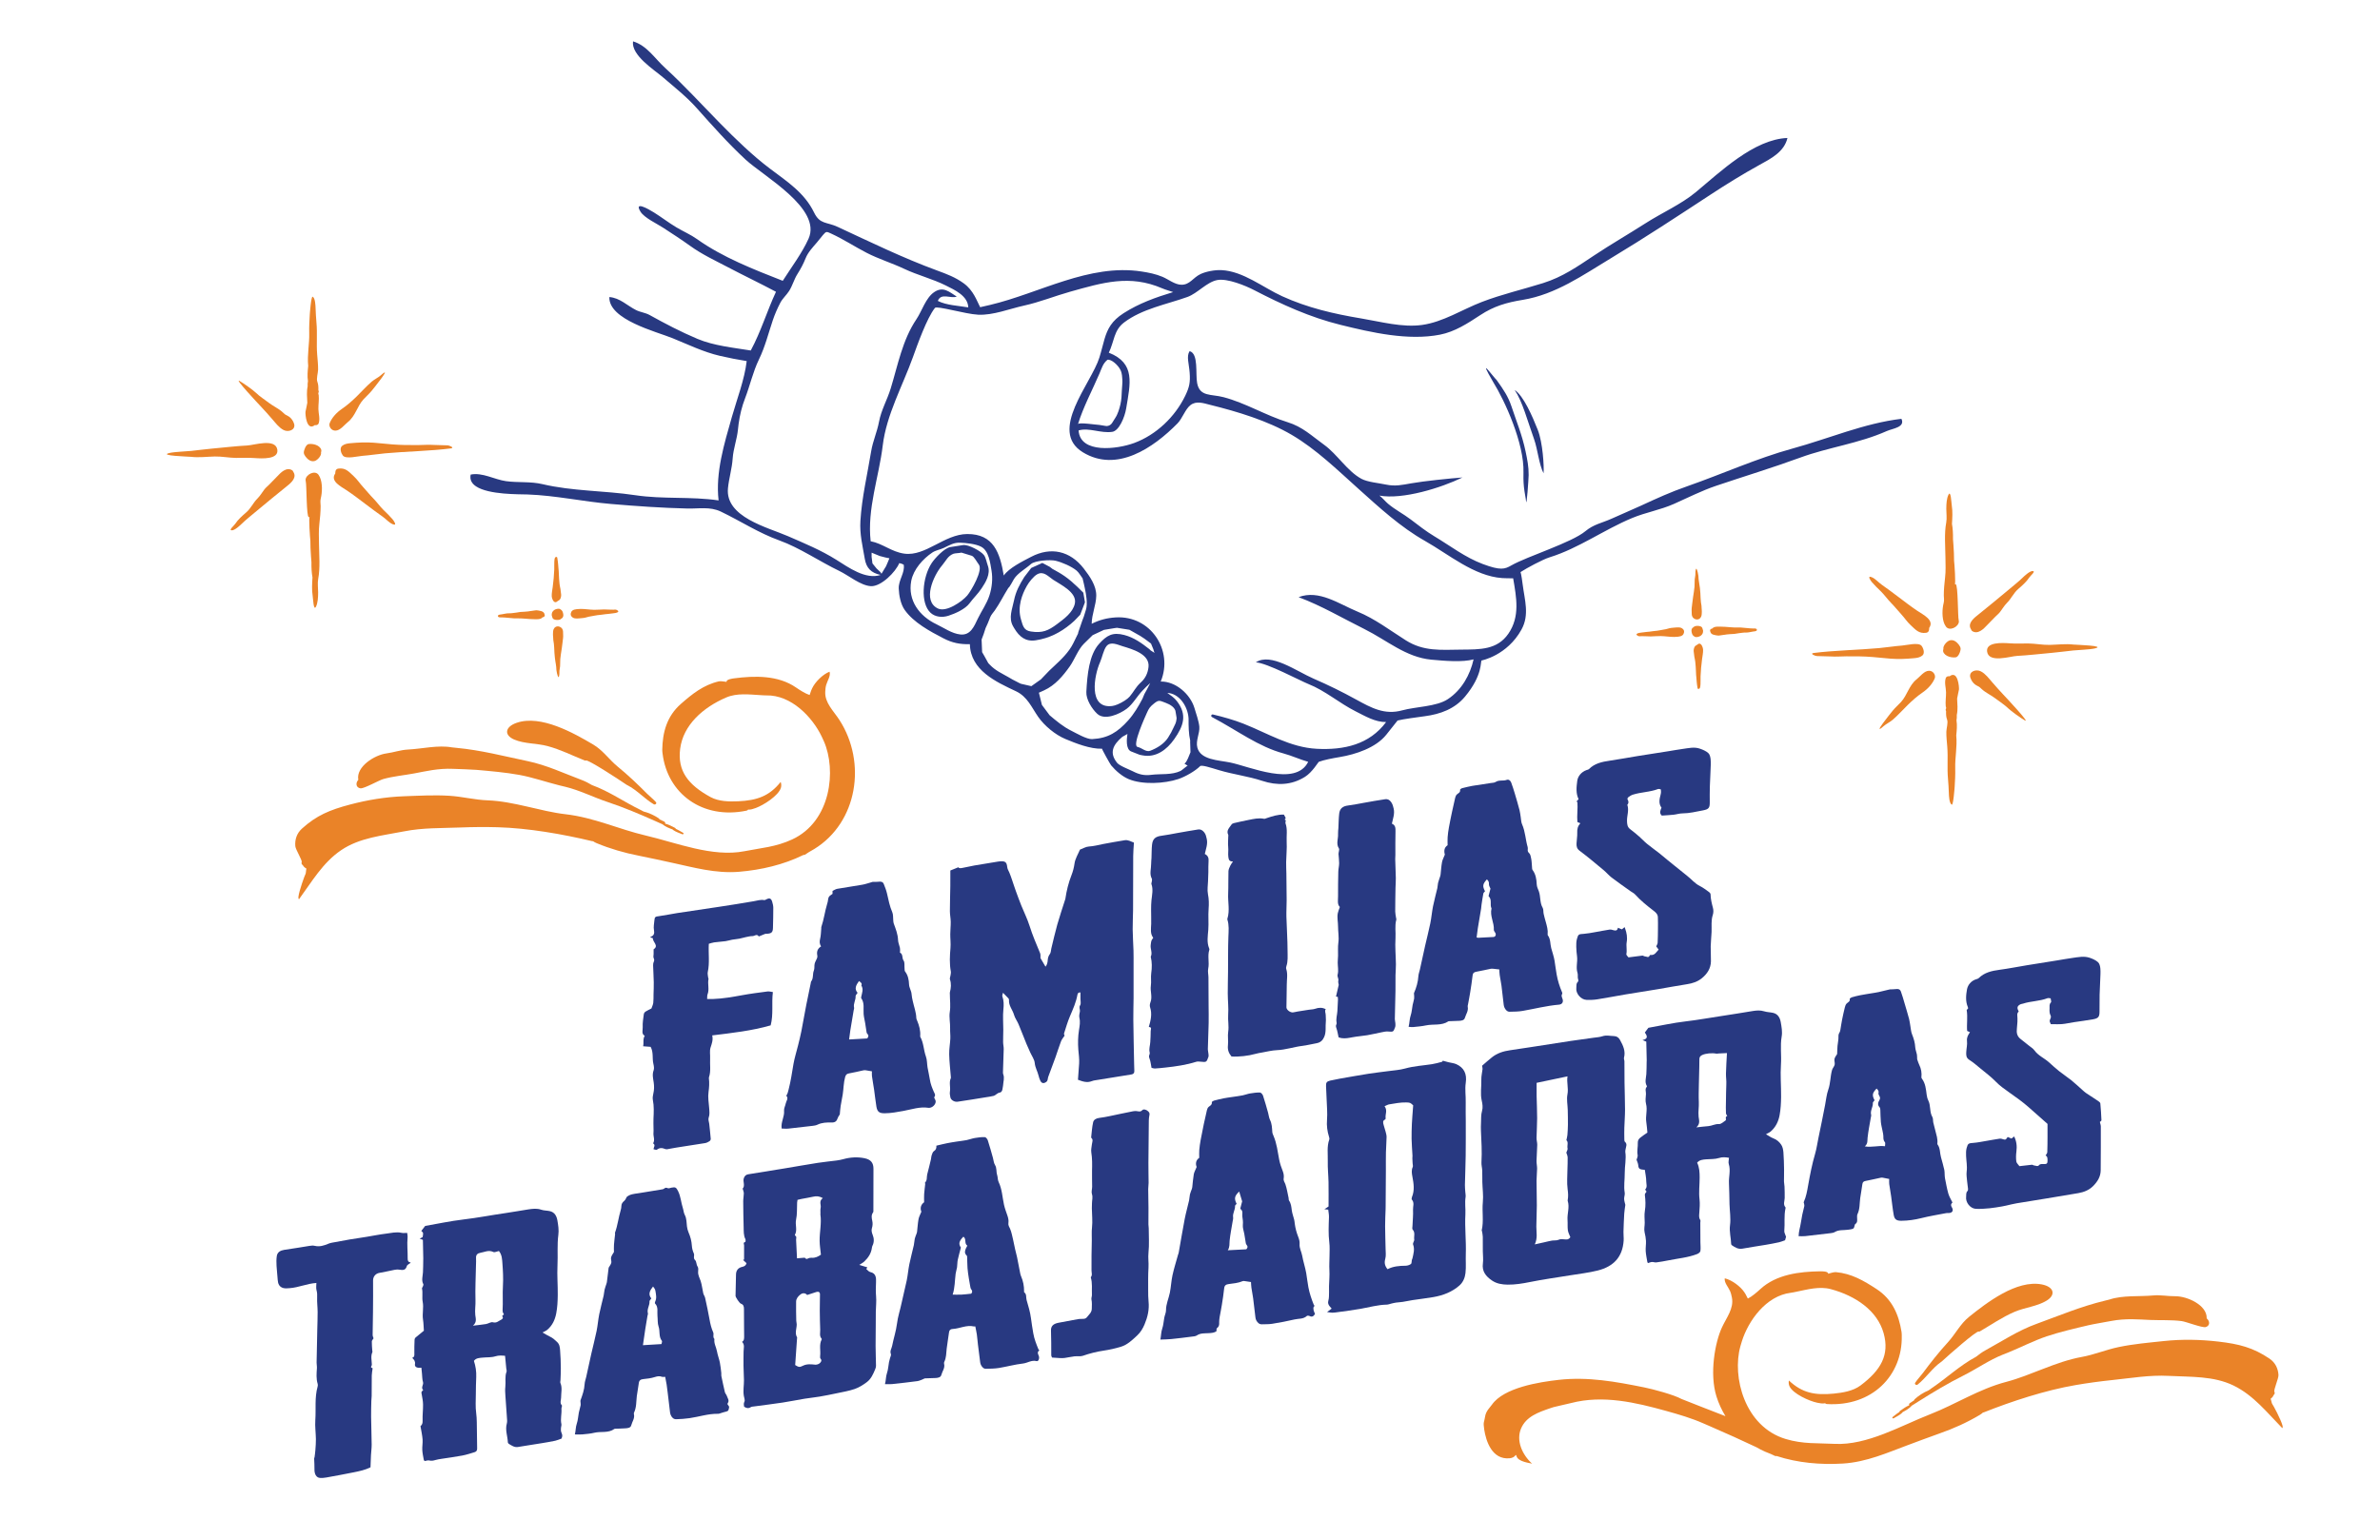 <?xml version="1.0" encoding="utf-8"?>
<!-- Generator: Adobe Illustrator 26.0.3, SVG Export Plug-In . SVG Version: 6.00 Build 0)  -->
<svg version="1.1" xmlns="http://www.w3.org/2000/svg" xmlns:xlink="http://www.w3.org/1999/xlink" x="0px" y="0px"
	 viewBox="0 0 1224 792" style="enable-background:new 0 0 1224 792;" xml:space="preserve">
<style type="text/css">
	.st0{fill:#283981;}
	.st1{fill:#EA8328;}
</style>
<g id="Layer_2">
	<g>
		<path class="st0" d="M533.94,368.76c3.19,4.59,8.8,9.21,13.91,11.35c5.55,2.32,12.83,5.21,18.92,5.03
			c-0.24,0.01,4.1,7.85,4.69,8.57c2.33,2.77,5.65,5.67,9.03,7.08c7.06,2.93,18.33,2.35,25.54-0.06c3.55-1.19,8.66-4.11,11.18-6.63
			c0.74-0.74,5.22,0.72,9.72,2.07c7.55,2.26,14.81,3.06,22.23,5.5c7.61,2.51,15.03,2.27,21.99-2.08c3.77-2.36,6.83-7.62,7.08-7.71
			c2.79-1.03,7.07-1.83,10.87-2.47c8.13-1.37,18.47-4.74,23.85-11.48c2.49-3.13,5.8-7.3,5.8-7.3c2.96-0.74,10.37-1.72,14.07-2.22
			c7.84-1.04,15.33-3.71,20.63-10.09c9.27-11.16,7.79-18.08,8.53-18.58c0,0,13.09-2.47,20.51-15.92c4.17-7.56,1.61-15.15,0.6-23.13
			c-0.67-5.29-1.1-6.41-1.1-6.41c3.11-2.04,11.4-6.5,14.95-7.6c14.97-4.63,27.82-14.13,42.47-20.22c7.02-2.91,14.46-4.14,21.41-7.22
			c7.17-3.17,14.27-6.82,21.71-9.33c14.43-4.88,29.17-9.34,43.36-14.54c14.42-5.29,30.11-7.24,44.51-13.66
			c2.97-1.32,9.55-1.89,7.47-6.27c-18.92,2.21-37.59,10.24-55.87,15.25c-18.51,5.07-36.3,13.16-54.15,19.39
			c-8.93,3.11-15.55,6.18-24.09,10.11c-4.27,1.96-10.64,4.67-14.9,6.6c-4.96,2.25-9.19,2.84-13.56,6.48
			c-7.03,5.85-29.99,12.98-37.99,17.55c-3.46,1.98-5.54,2.75-14.73-0.68c-9.11-3.41-16.81-9.42-25.02-14.33
			c-4.13-2.47-8.07-5.57-11.97-8.54c-3.91-2.97-8.18-5.11-11.77-8.16c-1.53-1.3-2.82-3.03-4.4-4.17c12.07,2.15,31.78-4.01,42.7-9.33
			c-6.42,0.49-19.72,1.83-26.41,3.02c-4.63,0.82-8.18,1.65-12.97,0.63c-3.71-0.79-9.43-1.26-12.58-2.96
			c-7.28-3.93-12.43-12.63-19.18-17.49c-6.5-4.69-11.08-9.25-18.81-11.64c-11.22-3.46-21.53-9.86-32.9-12.86
			c-6.45-1.7-12.23-0.11-13.6-7.22c-0.93-4.84,0.81-15.23-3.88-16.46c-1.73,2.72-0.31,6.34,0.03,11.09
			c0.36,4.91-0.08,7.29-2.26,11.83c-5.25,10.88-14.93,20.14-26.31,24.34c-8.74,3.22-27.8,5.61-28.54-6.49
			c5.49-1.54,11.37,1.59,17.29,0.74c3.46-0.49,6.41-7.36,7.19-12.12c2.09-12.7,4.89-23.17-8.94-28.6
			c2.79-5.72,2.52-11.48,7.78-15.49c9.33-7.11,22.01-9.36,32.66-13.18c5.19-1.86,9.92-7.67,15.33-8.69
			c5.21-0.99,14.59,2.91,18.95,5.17c14.42,7.46,28.67,13.97,44.47,17.88c15.89,3.93,34.76,8.25,51.13,5.04
			c7.63-1.5,14.25-5.81,20.65-10.02c7.08-4.66,13.57-6.52,21.88-7.88c16.99-2.78,30.95-12.73,45.44-21.46
			c17.31-10.43,34.16-21.52,51.06-32.6c8.24-5.4,16.59-10.57,25.22-15.33c5.94-3.27,12.76-6.7,14.44-13.89
			c-17.21,0.67-34.56,17.46-47.07,27.83c-7.64,6.34-17.46,10.63-25.87,16.02c-8.73,5.59-17.78,10.8-26.4,16.53
			c-8.7,5.78-16.28,11.13-26.38,14.29c-10.48,3.28-21.22,5.75-31.49,9.7c-10.09,3.88-19.82,10.29-30.68,11.81
			c-10.19,1.42-21.27-1.67-31.3-3.34c-14.23-2.37-27.63-5.49-40.66-11.42c-9.91-4.52-20.04-12.9-31.23-13.44
			c-3.28-0.16-7.89,0.66-10.79,2.04c-3.88,1.84-5.45,5.53-9.8,5.48c-3.44-0.04-6.66-2.79-9.78-4.09c-3.49-1.45-6.98-2.15-10.76-2.73
			c-27-4.11-52.45,11.2-77.91,17.21c-1.69,0.4-3.38,0.74-5.06,1.16c-1.75-3.34-3.4-8.58-8.41-12.25c-4.27-3.13-8.76-4.8-13.64-6.59
			c-17.54-6.43-34.22-14.58-51.19-22.46c-5.81-2.7-9.16-1.19-12.19-7.43c-4.95-10.17-13.71-15.79-22.72-22.58
			c-8.97-6.76-17.83-15.37-25.72-23.41c-9.22-9.38-18.32-19.38-28.17-28.38c-5.38-4.91-9.26-11.45-16.49-13.65
			c-0.99,7.18,10.81,14.56,15.54,18.62c5.89,5.06,12.05,9.91,17.23,15.73c8.08,9.06,16.06,18.07,25.1,26.45
			c9.28,8.61,39.42,25.2,32.38,40.76c-3.36,7.44-8.8,14.62-13.24,21.62c-14.92-5.85-30.99-12.11-44.01-21.4
			c-3.32-2.37-7.14-3.99-10.65-6.08c-4-2.38-7.66-5.24-11.61-7.7c-2.91-1.81-10.41-6.06-6.88-0.37c1.96,3.16,8.56,6.23,11.6,8.22
			c4.68,3.06,9.32,6.03,13.86,9.31c6.25,4.51,12.81,7.51,19.56,11.06c8.12,4.27,16.49,8.24,24.65,12.6
			c-4.65,9.97-7.69,20.39-12.97,30.2c-8.9-1.44-19.03-2.45-27.4-5.97c-8.69-3.66-16.62-7.84-24.65-12.29
			c-2.13-1.18-4.74-1.43-6.91-2.51c-4.65-2.32-8.28-6.28-13.77-6.72c-0.42,11.66,24.17,17.78,32.52,21.17
			c8.02,3.26,15.89,7.12,24.36,9.08c4.52,1.05,9.18,1.96,13.76,2.69c-1.1,9.45-5.03,19.59-7.64,28.79
			c-3.87,13.61-8.5,28.59-6.81,42.88c-14.31-2.12-28.44-0.52-42.92-2.69c-15.95-2.39-32.11-2.01-47.67-5.68
			c-6.17-1.46-12.54-0.68-18.77-1.54c-5.92-0.82-12.12-4.61-18.15-3.38c-0.57,2.66,0.6,4.62,2.76,6.06
			c6.55,4.38,22.26,4.02,26.55,4.17c14.34,0.51,28.55,3.67,42.87,4.89c13.13,1.12,26.13,2.03,39.26,2.34
			c5.88,0.14,11.69-1.07,17.19,1.56c10.36,4.97,19.35,10.97,30.23,14.89c10.36,3.74,20.67,10.83,30.73,15.66
			c4.77,2.29,11.02,7.58,16.28,7.83c5.22,0.24,12.71-7.3,14.55-11.86c0.65,0.07,1.71,0.46,2.28,0.79c0.76,4.14-2.72,7.9-2.55,12.3
			c0.14,3.61,1.01,8.05,3.02,10.93c4.56,6.53,13.07,11.1,19.96,14.66c4.61,2.39,8.45,3.12,13.6,3.03
			c0.35,13.44,13.41,19.35,23.71,24.2C528.4,358.37,530.5,363.83,533.94,368.76z M561.64,380.19c-2.8,0.14-8.14-3.04-10.76-4.34
			c-4.11-2.04-7.59-4.99-11.08-7.93l-3.96-5.32l-1.55-6.28c0,0,2.5-1.13,2.7-1.22c5.62-2.55,9.74-7.45,13.22-12.38
			c2.36-3.35,4.29-8.69,7.18-11.53c0,0,4.54-4.46,4.54-4.46l5.81-2.72l5.51-0.91l1.21-0.16l6.38,1.02l5.5,3.11l2.21,1.45l3.39,2.52
			l1.22,2.98l0.32,1.13l0.29,0.66l-0.2-0.09l-1.82-1.15c0,0-0.65-0.65-0.65-0.65c-4.01-3.13-7.86-5.95-12.87-7.27
			c-6.07-1.6-9.02,0.19-12.93,4.48c-5.16,5.66-6.14,15.79-6.61,24.78c-0.2,3.82,2.84,8.73,5.63,11.3
			c3.86,3.54,11.45,0.11,15.09-2.59c3.19-2.37,5.37-6.5,8.16-9.37c0,0,1.88-1.93,1.88-1.93l2.1-1.96l-1.8,3.48l-1.21,2.18
			c0,0-0.99,2.4-0.99,2.4c-2.1,3.98-4.3,7.74-7.31,11.12C574.83,376.57,569.91,379.79,561.64,380.19z M599.56,361.56
			c2.2,0.8,5,2.44,5.08,4.88c0.02,0.56,0.53,2.64,0.47,3.19c-0.25,2.47-0.88,3.05-1.48,4.45c-0.78,1.8-1.87,3.76-2.96,5.44
			c-2.08,3.18-5.65,5.34-9.14,6.67c-2.16,0.82-4.15-1.43-6.55-2c-2.9-0.69,4.2-15.98,4.81-17.4c1.08-2.49,1.68-3.29,3.8-4.98
			C596.06,359.83,596.48,360.44,599.56,361.56z M590.66,343.14c-0.37,3.17-1.59,5.79-3.98,7.93c-2.54,2.28-3.59,4.76-5.71,7.25
			c-1.12,1.32-3.76,2.99-6.13,3.99c-1.04,0.44-2.03,0.75-2.83,0.85c-12.65,1.59-9.18-16.05-6.28-22.48c1.05-2.33,1.79-6.36,3.3-8.27
			c2.09-2.64,5.69-0.78,8.25-0.01C582.39,333.94,591.43,336.49,590.66,343.14z M610.86,393.84c-0.24-0.08-3.04,2.41-3.66,2.71
			c-4.61,2.23-10.25,1.4-15.13,2.02c-3.62,0.46-6.23-0.16-9.53-1.85c-1.81-0.93-6.76-2.73-8.06-4.36
			c-4.04-5.08-2.25-9.09,2.72-13.34l2.64-1.47c0,0-0.05,0.36-0.06,0.36c-0.31,2.02-0.9,7.52,1.96,8.64c0,0,4.39,1.72,4.39,1.72
			s1.42,0.28,1.42,0.28c6.95,1.36,12.55-2.92,16.35-8.33c4.76-6.77,6.83-12.51,1.33-19.6c-1.37-1.77-3.07-2.87-4.89-4.19
			c6.27,0.32,10.4,6.95,10.88,12.65c0,0,0.05,0.63,0.05,0.63c-0.01,3.87,0.01,7.64,0.86,11.42l-0.06,0.3l0.18,5.53
			c-0.83,1.8-1.56,4.58-3.1,5.93C609.75,393.07,610.27,393.66,610.86,393.84z M576.21,190.26c0.99,1.98,0.84,3.8,0.99,4.94
			c0.17,1.35-0.22,4.33-0.25,5.68c-0.06,2.38-0.21,4.84-0.74,7.16c-0.48,2.11-1.41,5.16-2.62,6.89c-1.48,2.11-1.75,3.91-4.29,4.23
			c-0.52,0.07-3.36-0.57-3.86-0.57c-1.26-0.01-10.72-1.5-11.05-0.41c2.73-8.86,7.39-17.49,11.06-26.07c1.17-2.73,1.76-5.14,4.1-7.04
			C571.46,184.66,574.89,187.63,576.21,190.26z M430.2,288.01c-7.99-5.02-16.41-8.49-25.02-12.23c-10.43-4.53-32.26-9.77-30.8-24.63
			c0.51-5.16,2.07-10.08,2.42-15.29c0.34-5.08,2.24-9.9,2.73-14.97c0.1-0.99,0.21-1.97,0.34-2.93c0.62-4.51,1.65-8.78,3.34-13.15
			c2.53-6.57,4.02-13.54,7.1-19.89c3.2-6.59,4.82-13.33,7.15-20.23c1.03-3.05,2.33-6.02,3.81-8.88c1.2-2.32,3.24-4.03,4.62-6.22
			c1.71-2.72,2.5-5.91,4.22-8.63c1.7-2.7,3.01-5.1,4.2-8.09c1.25-3.14,3.67-5.64,5.83-8.17c1.07-1.25,2.05-2.58,3.12-3.83
			c1.69-1.98,1.83-1.8,4.27-0.68c6.26,2.87,12.01,6.67,18.12,9.83c6.25,3.23,13.01,5.26,19.37,8.27c7,3.31,14.52,5.12,21.43,8.58
			c4.54,2.27,11.32,5.31,11.52,11.25c-4.78-0.82-11.37-1.09-15.65-3.33c1.66-4.36,6.64-1.02,9.72-2.22
			c-3.82-2.4-6.96-5.47-11.63-2.28c-4.33,2.95-6.24,9.67-9.1,13.91c-7.22,10.72-9.53,23.55-13.23,35.62
			c-1.8,5.88-4.88,11.07-6.02,17.17c-0.96,5.16-3.17,9.92-4.03,15.15c-1.97,11.95-4.78,23.7-5.53,35.78
			c-0.43,6.93,1.11,12.79,2.25,19.54c0.79,4.68,3.17,7.22,8.14,8.29C445.2,298.31,436.3,291.84,430.2,288.01z M456.62,289.1
			l-0.99,2.28l-0.22,0.33l-2.08,3.44l-0.5-0.81l-2.07-1.96l-2.07-2.56l-0.44-3.38l0.01-2.15l1.51,0.62l2.71,1.11l2.91,0.75
			l2.01,0.41L456.62,289.1z M465.05,284.79c-6.61-0.93-11.04-5.18-17.28-6.38c-1.89-16.63,4.27-33.03,6.22-49.33
			c1.87-15.61,10.22-30.64,15.53-45.4c2.18-6.06,7.15-20.09,11.31-25.29c0.99-1.24,15.59,3.17,22.22,3.49
			c7.69,0.38,16.07-3.03,23.71-4.71c7.92-1.74,15.68-4.89,23.51-7.09c16.9-4.73,30.72-8.96,47.42-1.77c1.8,0.77,3.8,1.28,5.65,1.94
			c-9.06,2.75-17.48,5.74-25.46,10.84c-6.19,3.96-8.28,8.08-9.82,13.23c-0.85,2.84-1.54,5.99-2.66,9.6
			c-4.16,13.37-26.4,37.76-8.51,48.72c17.46,10.69,36.33-2.28,48.7-14.86c2.46-2.5,3.98-7.29,6.61-9.36
			c3.05-2.39,6.71-1.03,10.25-0.15c13.96,3.46,29.5,8.14,41.93,15.45c12.51,7.36,23.41,17.99,34.24,27.71
			c10.74,9.64,21.66,19.72,34.22,26.81c12.17,6.87,25.25,18.11,39.71,19.12c1.87,0.13,3.78,0.1,5.65,0.11
			c1.7,9.96,3.6,19.68-2.45,28.49c-5.77,8.38-14.65,8.11-24.26,8.2c-10.51,0.1-19.29,1.03-28.52-4.8
			c-8.06-5.09-15.86-11.07-24.74-14.72c-9.6-3.95-19.9-11.48-30.38-7.47c11.91,4.47,22.44,10.74,33.75,16.36
			c11.74,5.83,21.4,14.57,34.52,15.8c7.22,0.67,15.98,1.39,21.73-0.15c-1.79,7.9-6.02,15.7-13.3,20.5
			c-5.81,3.83-16.42,3.8-23.42,5.72c-9.03,2.48-15.79-1.23-23.73-5.59c-7.34-4.04-14.23-7.42-21.89-10.74
			c-8.77-3.81-21.98-13.54-29.64-8.35c5.68,0.25,22.84,9.48,27.02,11.13c8.71,3.45,15.89,9.84,24.33,14.08
			c4.85,2.44,10.1,5.58,15.64,5.49c-8.59,11.58-21.66,14.48-35.67,13.76c-13.64-0.7-25.43-8.08-37.71-12.93
			c-4.9-1.93-10.36-3.47-15.69-4.73c-0.82-0.19-1.22,0.94-0.48,1.33c13.3,7.06,23.89,15.23,36.76,18.71
			c4.32,1.17,8.42,3.1,12.72,4.32c-6.45,13.07-30.26,2.35-40.17,0.34c-6.05-1.23-15.16-1.3-16.83-7.67
			c-0.95-3.62,1.32-7.32,1.01-10.8c-0.24-2.66-1.73-7-2.53-9.63c-2.15-7.04-9.59-13.68-17.32-13.55
			c6.67-16.02-5.24-34.09-23.17-32.98c-4.43,0.27-8.38,1.29-12.34,3.28c0.06-4.99,2.26-9.61,2.35-14.39
			c0.1-5.24-3.36-10.06-6.41-14.02c-7.03-9.11-16.93-11.36-27.15-6c-4.22,2.22-11.26,5.65-14,9.58c-1.95-11.6-5.19-21.42-18.8-21.34
			C485.64,274.78,476.01,286.33,465.05,284.79z M502.9,318.18c-1.92,4.01-3.76,8.74-8.99,8.19c-4.41-0.46-8.52-3.46-12.43-5.32
			c-8.61-4.11-14.7-12.16-12.86-22.14c0.01-0.07,0.03-0.15,0.04-0.22c1.18-5.87,6.01-11.23,10.8-14.46
			c1.74-1.17,3.98-1.49,5.88-2.37c3-1.4,5.12-2.85,8.53-2.7c3.11,0.13,7.86,0.61,10.66,2.04c4.03,2.05,4.74,8.45,5.4,12.33
			c0.7,4.12,0.24,8.66-1.04,12.64C507.46,310.64,504.89,314.04,502.9,318.18z M524.33,351.41l-3.58-1.85c0,0-2.05-1.19-2.05-1.19
			c-3.48-2.02-6.71-3.35-9.66-6.45l-0.8-0.84l-1.92-3.5l-1.23-2.12l-0.27-6.47l1.09-2.92l0.96-2.97l1.17-2.58
			c0,0,1.18-2.95,1.26-3.14c0.48-1.2,1.59-2.34,2.33-3.41c2.58-3.7,4.58-7.79,6.98-11.6c0.47,0,2.47-3.91,2.85-4.51
			c1.95-3.1,6.03-5.28,8.75-7.72c2.03-1.81,10.02-2.34,12.69-1.69c3.31,0.8,8.15,2.89,10.75,5.04c1.21,1,2.14,2.77,3.11,4.02
			l0.69,2.91c0,0,0.45,2.09,0.46,2.14c0.65,3.03,1.53,7.94,0.6,10.98c0,0-1.09,3.55-1.09,3.55l-0.87,2.3l-1.99,5.79l-0.16,0.77
			c0,0-2.36,4.79-2.37,4.82c-2.4,4.89-6.31,8.5-10.22,12.16c0,0-2.16,2.03-2.16,2.03l-2.33,2.42l-2.12,2.21l-0.27,0.15l-4.52,3.22
			l-5.33-1.22L524.33,351.41z"/>
		<path class="st0" d="M783.74,250.54c0.36,3.25,0.99,5.93,1.09,7.26c0.27,3.61,1.31-11.52,1.33-13.43
			c0.04-4.37-0.67-7.83-1.58-12.19c-1.76-8.36-4.58-15.11-7.26-23.15c-1.66-4.97-4.01-8.54-7.66-13.59
			c-1.79-1.62-10.13-13.34-1.73,1.09c5.93,9.54,16.03,31.56,15.57,46.6C783.46,244.13,783.42,247.68,783.74,250.54z"/>
		<path class="st0" d="M793.84,243.47c0.28-3.55-0.38-15.74-3-22.38c-2.83-7.17-7.34-17.49-11.84-20.47
			c4,5.95,6.58,15.89,9.93,25.22C790.79,231.01,791.48,238.94,793.84,243.47z"/>
		<path class="st0" d="M532.66,329.37c6.92-1.05,12.6-3.95,17.96-8.36l1.88-1.65l3.03-3.14l2.31-6.02l0.12-0.48
			c0,0-0.82-4.84-0.82-4.84c-4.37-4.37-7.91-7.82-13.34-10.82c0,0-2.45-1.35-2.45-1.35l-1.47-1.12l-3.84-2.02l-5.7,2.6l-3.56,4.64
			c-2.39,3.79-4.38,7.51-5.27,11.96c-0.9,4.52-3,9.07-0.46,13.45c0.19,0.33,0.38,0.65,0.57,0.97
			C524.24,327.57,527.43,330.17,532.66,329.37z M525.07,318.59c-0.93-3.14-0.85-6.36-0.11-9.5c0.65-2.72,1.79-5.37,3.22-7.85
			c1.05-1.83,3.33-4.73,5.16-5.78c3.34-1.92,5.64,0.99,8.3,2.77c3.72,2.49,12.33,6.45,11.15,12.19c-0.95,4.6-5.55,7.92-9.07,10.55
			c-4.67,3.49-7.61,4.78-13.58,3.87C526.47,324.29,526.05,321.9,525.07,318.59z"/>
		<path class="st0" d="M506.04,285.54c-1.57-2.08-8.04-5.57-10.77-5.15c0,0-6.46,1.02-6.51,1.02c-3.06,0.48-7.95,5.71-9.62,8.25
			c-4.79,7.29-5.95,20.66-0.52,25.6c2.34,2.12,5.9,2.52,9.14,1.48c3.47-1.11,8.66-3.42,10.87-6.42c2.09-2.84,4.22-4.73,6.18-7.66
			c2.03-3.04,4.78-7.39,3.22-11.69C507.44,289.38,507.06,286.9,506.04,285.54z M497.44,306.32c-2.6,3.05-10.71,8.8-15.11,6.68
			c-8.08-3.89-2.3-16.77,1.95-21.89c0,0,0.13-0.16,0.15-0.18c2.3-2.76,2.95-4.83,5.8-6.04c0.87-0.37,3.16-0.33,4.23-0.63
			c0,0,5.26,1.61,5.29,1.62c1.29,0.4,2.75,3.39,3.62,4.47C505.72,293.24,499.46,303.93,497.44,306.32z"/>
	</g>
	<g>
		<path class="st1" d="M1173.87,733.34c-0.75-3-4.87-10.68-5.38-11.3c-0.06-0.19-0.14-0.37-0.19-0.56c-0.17-0.6-0.3-1.31-0.54-1.95
			c0.44-0.32,0.82-0.71,1.16-1.18c0.18-0.25,0.29-0.49,0.38-0.73c0.11-0.14,0.21-0.28,0.31-0.4c0.33-0.41,0.29-0.86,0.09-1.25
			c-0.53-1.01,2.18-6.8,2.08-8.69c-0.18-3.31-1.64-6.4-4.64-8.42c-8.45-5.69-15.58-7.51-26.26-8.75c-9.32-1.08-18.77-1.27-28.1-0.27
			c-7.73,0.83-15.54,1.49-23.2,3.09c-6.53,1.36-12.53,3.93-19.04,5.1c-13.35,2.41-26.21,9.51-38.61,12.76
			c-14.31,3.75-26,11.53-39.34,16.73c-14.76,5.75-32.36,16.07-49.07,15.2c-8.62-0.45-16.25,0.18-25.16-2.5
			c-21.21-6.37-27.65-32.11-23.32-47.64c0.24-0.87,0.51-1.75,0.78-2.62c3.26-10.41,12.34-23.43,25.22-24.97
			c0.95-0.11,1.91-0.35,2.82-0.53c5.61-1.13,11.83-2.9,17.66-1.34c12.69,3.41,23.95,10.97,27.22,22.73
			c3.08,11.1-1.4,18.95-11.91,26.84c-3.82,2.86-9.19,3.73-13.78,4.18c-9.67,0.94-16.24-0.34-23.04-6.74
			c-0.23,0.94-0.13,2.08,0.33,3.03c1.84,3.82,10.04,7.53,14.28,8.41c1.19,0.25,2.74,0.55,4.02,0.26c0.19,0.22,0.46,0.38,0.82,0.4
			c23.2,1.44,39.03-14.55,38.58-35.14c0-0.07,0-0.13,0-0.19c-0.01-0.46-0.01-1.15-0.12-1.82c-1.42-8.82-4.74-16.73-12.88-22.02
			c-6.51-4.24-12.85-7.99-20.89-8.68c-1.06-0.09-3.03,0.6-3.96,0.83c0.15-1.33-3.44-1.26-4.02-1.25
			c-10.67,0.14-22.69,1.56-30.96,9.24c-1.57,1.46-4.31,3.82-6.33,4.78c-0.16-0.34-0.33-0.68-0.53-1.02
			c-0.33-0.75-0.76-1.46-1.18-2.11c-1.95-3.03-6.51-6.45-10.16-7.28c-0.33,2.27,1.76,4.38,2.72,6.53c0.49,1.1,0.73,2.24,0.96,3.38
			c1.1,5.6-2.81,10.32-5.16,15.42c-3.53,7.69-6.45,23.68-2.79,35.41c1.08,3.47,2.65,6.91,4.64,10.17
			c-3.63-1.41-22.54-8.75-22.59-8.84c-3.99-2.21-14.71-5.06-19.12-5.95c-14.69-2.96-28.99-5.58-44.05-3.89
			c-10.01,1.12-28.18,3.96-34.35,12.77c-1.01,1.44-3.11,3.28-3.52,6.17c-0.44,3.08-1.08,2.4-0.44,6.61
			c0.9,5.97,4.03,15.68,13.12,14.78c1.29-0.13,2.55-0.7,3.05-1.74c0.13,0.13,0.26,0.26,0.38,0.39c0.53,3.36,7.71,3.82,8.11,4.18
			c-5.3-4.82-8.3-12.03-5.73-18.11c2.63-6.2,8.87-8.36,15.09-10.49c0.15-0.05,1.54-0.5,1.7-0.55c3.1-0.81,5.82-1.27,8.89-2.07
			c16.43-4.31,33.48-0.27,48.92,4.03c6.55,1.82,13.09,3.73,19.2,6.43c1.11,0.49,2.22,0.97,3.33,1.44c9.19,3.96,16.08,7.14,23.9,10.8
			c1.46,0.86,2.97,1.64,4.54,2.32c0.95,0.41,1.91,0.79,2.88,1.16c0.76,0.36,1.54,0.72,2.34,1.09c0.25-0.02,0.49-0.01,0.74-0.01
			c10.8,3.52,22.53,4.53,33.96,3.85c12.2-0.73,23.14-5.68,32.86-9.27c5.55-2.05,11.38-4.29,16.9-6.22
			c7.25-2.53,14.13-5.64,20.64-9.51c0.62-0.37,1.19-0.78,1.68-1.25c0.15-0.01,0.31-0.04,0.47-0.1c14.5-5.75,31.56-11.33,47.13-14.01
			c6.26-1.08,12.56-1.93,18.9-2.59c9.78-1.01,19.1-2.67,28.98-2.15c11.35,0.6,23.06-0.05,33.41,4.98
			c10.32,5.02,17.34,14.06,24.97,21.82C1173.92,734.77,1174.06,734.1,1173.87,733.34z"/>
		<path class="st1" d="M988.81,706.41c-1.23,1.65-2.75,3.17-3.86,4.88c-0.49,0.75,0.61,1.46,1.29,0.91
			c4.42-3.56,7.46-8.43,12.07-11.65c0.09-0.06,0.18-0.13,0.27-0.19c3.7-3.42,17.76-15.78,19.01-15.42c0.19,0.06,0.41,0.05,0.62-0.08
			c5.86-3.41,11.47-7.31,17.78-10.03c5.32-2.29,11.63-2.79,16.54-5.78c4.95-3.02,3.78-7.15-2.48-8.35
			c-12.95-2.48-28.29,9.37-37.41,16.7c-4.51,3.62-7,8.84-10.8,12.99C997.13,695.54,992.94,700.86,988.81,706.41z"/>
		<path class="st1" d="M1021.07,694.6c-1.77,0.97-3.29,2.09-4.75,3.28c-8.54,4.59-15.12,10.96-22.97,16.24
			c-0.51,0.34-1,0.71-1.48,1.07c-0.03,0.01-0.07,0.01-0.1,0.03c-2.66,1.14-4.96,2.62-7.04,4.5c-0.21,0.19-0.3,0.4-0.31,0.59
			c-0.75,0.49-1.5,0.98-2.25,1.48c-0.43,0.28-0.45,0.74-0.27,1.08c-1.75,0.69-3.3,1.89-4.79,2.92c-0.21,0.14-0.28,0.35-0.27,0.54
			c-1.26,0.73-2.4,1.75-3.52,2.61c-0.39,0.3,0.12,0.89,0.54,0.64c1.48-0.89,3.24-1.7,4.45-2.9c0.07-0.07,0.08-0.15,0.1-0.23
			c1.73-0.95,3.57-1.93,4.8-3.39c1.11-0.7,2.23-1.4,3.34-2.11c7.48-4.71,15.17-9.37,23.08-13.31c6.82-3.4,13.31-8.02,20.38-10.82
			c0.97-0.38,1.95-0.76,2.91-1.15c6.12-2.49,13.21-6.12,19.67-8.27c6.91-2.3,14.28-4,21.41-5.69c2.4-0.57,9.34-1.75,11.75-2.21
			c7.6-1.45,14.41-0.75,20.14-0.52c5.34,0.21,10.75-0.1,16.07,0.58c2.3,0.29,10.66,3.58,12.4,3.08c2.12-0.61,2.24-2.77,0.79-4.21
			c-0.07-0.07-0.16-0.1-0.23-0.16c-0.02-0.1-0.03-0.19-0.06-0.28c0.16-6.62-9.96-11.28-16.26-11.22c-3.78,0.04-7.36-0.75-11.32-0.39
			c-7.23,0.66-15.57-0.19-22.4,2.09c-0.79,0.18-1.57,0.4-2.32,0.58c-12.36,2.97-23.54,7.7-35.2,11.94
			C1037.9,684.41,1029.9,689.75,1021.07,694.6z"/>
	</g>
	<g>
		<path class="st1" d="M155.15,443.53c-0.15,0.42-0.12,0.87,0.27,1.23c0.12,0.11,0.24,0.23,0.36,0.36c0.11,0.23,0.26,0.45,0.47,0.67
			c0.41,0.42,0.84,0.75,1.32,1c-0.15,0.67-0.18,1.4-0.26,2.01c-0.03,0.2-0.08,0.38-0.11,0.58c-0.41,0.68-3.4,8.87-3.72,11.95
			c-0.08,0.77,0.16,1.42,0.36,1.15c6.45-8.77,12.11-18.71,21.61-25.15c9.52-6.45,21.21-7.48,32.36-9.68
			c9.71-1.92,19.17-1.6,28.99-1.99c6.36-0.25,12.72-0.31,19.07-0.13c15.8,0.44,33.48,3.53,48.65,7.16c0.17,0.04,0.33,0.04,0.48,0.03
			c0.55,0.4,1.17,0.72,1.84,1c7,2.9,14.25,5,21.79,6.47c5.74,1.12,11.83,2.51,17.62,3.75c10.14,2.17,21.67,5.51,33.85,4.5
			c11.41-0.95,22.87-3.62,33.07-8.64c0.24-0.03,0.48-0.07,0.73-0.09c0.73-0.48,1.45-0.95,2.16-1.41c0.91-0.5,1.8-1.01,2.68-1.55
			c22.26-13.65,27.12-44.46,12.98-66.38c-3.05-4.72-7.59-8.83-7.3-14.53c0.06-1.17,0.14-2.32,0.47-3.48
			c0.64-2.26,2.41-4.65,1.76-6.85c-3.5,1.34-7.52,5.37-9.02,8.65c-0.32,0.7-0.64,1.48-0.87,2.26c-0.15,0.36-0.28,0.73-0.38,1.09
			c-2.13-0.66-5.18-2.61-6.94-3.83c-9.28-6.43-21.38-6.12-31.96-4.74c-0.57,0.07-4.13,0.52-3.8,1.81c-0.95-0.09-2.99-0.5-4.03-0.25
			c-7.86,1.83-13.6,6.44-19.44,11.56c-7.3,6.4-9.46,14.7-9.61,23.63c-0.01,0.68,0.08,1.36,0.14,1.82c0.01,0.07,0.02,0.12,0.03,0.19
			c2.48,20.44,20.43,34.02,43.19,29.29c0.35-0.07,0.6-0.27,0.76-0.52c1.31,0.11,2.8-0.41,3.94-0.83
			c4.08-1.48,11.67-6.32,12.94-10.36c0.32-1,0.25-2.15-0.11-3.05c-5.82,7.3-12.13,9.5-21.84,9.95c-4.61,0.21-10.05,0.12-14.23-2.17
			c-11.53-6.31-17.08-13.45-15.61-24.87c1.56-12.1,11.62-21.19,23.71-26.37c5.54-2.38,11.96-1.51,17.67-1.19
			c0.93,0.05,1.92,0.15,2.87,0.13c12.97-0.3,23.81,11.29,28.52,21.13c0.4,0.83,0.79,1.66,1.15,2.49
			c6.49,14.76,3.78,41.15-16.31,50.47c-8.44,3.92-16.08,4.38-24.55,6.06c-16.42,3.24-35.31-4.47-50.74-8.06
			c-13.94-3.25-26.62-9.29-41.32-10.97c-12.73-1.45-26.48-6.65-40.03-7.14c-6.61-0.24-12.92-1.92-19.57-2.34
			c-7.81-0.49-15.64-0.04-23.41,0.24c-9.38,0.34-18.71,1.87-27.78,4.27c-10.39,2.75-17.19,5.56-24.74,12.4
			c-2.68,2.42-3.69,5.7-3.39,9C152.03,437.11,155.53,442.46,155.15,443.53z"/>
		<path class="st1" d="M265.71,371.81c-6.03,2.08-6.6,6.33-1.27,8.61c5.29,2.26,11.61,1.86,17.2,3.37
			c6.64,1.79,12.74,4.86,19.03,7.4c0.23,0.09,0.44,0.07,0.63-0.01c1.19-0.54,16.86,9.7,21.01,12.55c0.1,0.05,0.2,0.1,0.29,0.15
			c5.02,2.53,8.72,6.92,13.6,9.82c0.76,0.45,1.74-0.4,1.15-1.08c-1.34-1.54-3.06-2.82-4.51-4.28c-4.88-4.91-9.78-9.58-15.19-14.01
			c-4.36-3.57-7.57-8.38-12.54-11.32C295.04,377.06,278.18,367.52,265.71,371.81z"/>
		<path class="st1" d="M232.35,384.44c-7.08-1.28-15.22,0.75-22.46,1.12c-3.97,0.2-7.4,1.49-11.15,1.99
			c-6.24,0.84-15.59,6.89-14.49,13.42c-0.01,0.1-0.02,0.19-0.02,0.29c-0.07,0.06-0.15,0.11-0.21,0.19c-1.23,1.63-0.8,3.76,1.38,4.06
			c1.79,0.25,9.6-4.2,11.83-4.81c5.16-1.42,10.56-1.88,15.82-2.86c5.64-1.04,12.29-2.71,20.01-2.35c2.45,0.11,9.48,0.3,11.94,0.52
			c7.29,0.65,14.83,1.29,22,2.58c6.69,1.21,14.23,3.79,20.64,5.39c1.01,0.25,2.03,0.48,3.05,0.73c7.4,1.77,14.48,5.41,21.71,7.81
			c8.38,2.78,16.66,6.29,24.73,9.89c1.2,0.54,2.41,1.07,3.61,1.61c1.42,1.27,3.39,1.98,5.24,2.68c0.03,0.07,0.05,0.15,0.14,0.21
			c1.37,1.01,3.22,1.57,4.81,2.24c0.46,0.19,0.88-0.47,0.45-0.71c-1.23-0.68-2.5-1.53-3.85-2.08c-0.02-0.19-0.12-0.38-0.34-0.49
			c-1.62-0.81-3.32-1.77-5.15-2.21c0.14-0.36,0.05-0.81-0.42-1.03c-0.81-0.38-1.63-0.76-2.44-1.14c-0.04-0.19-0.15-0.38-0.39-0.54
			c-2.33-1.56-4.81-2.7-7.61-3.46c-0.04-0.01-0.07-0.01-0.11-0.01c-0.53-0.29-1.07-0.58-1.62-0.85
			c-8.52-4.11-15.94-9.48-25.05-12.81c-1.62-0.97-3.28-1.86-5.17-2.57c-9.43-3.55-18.11-7.69-27.96-9.75
			c-12.14-2.54-23.88-5.63-36.54-6.81C233.96,384.61,233.16,384.51,232.35,384.44z"/>
	</g>
	<g>
		<path class="st1" d="M1002.63,347.89c-0.32-0.08-0.68-0.07-1.01,0.04c-0.48,0.16-0.83,0.5-0.96,0.93
			c-0.76,2.39,0.11,4.82,0.16,7.23c0.05,2.46-0.4,4.81-0.15,7.29c0.02,0.18,0.08,0.34,0.18,0.47c0.01,0.2,0.01,0.39,0.01,0.58
			c-0.04,0.06-0.08,0.13-0.11,0.19c-0.18,0.4-0.15,0.8,0.09,1.15c-0.04,1.58-0.02,3,0.52,4.41c0.61,1.59-0.35,4.52-0.38,6.21
			c-0.04,2.58,0.27,5.15,0.47,7.72c0.46,5.84-0.16,10.82,0.39,16.68c0.19,1.96,0.37,5.28,0.43,7.25c0.05,1.34,0.18,5.24,1.51,5.88
			c0.79,0.38,1.45-8.86,1.47-9.12c0.19-3.19,0.38-6.38,0.29-9.57c-0.15-5.65,1.1-11.21,0.53-16.88l0.01-0.14
			c0.25-2.53,0.52-5.15,0.11-7.68c0.16-0.87,0.21-1.75,0.16-2.76c0.6-2.78,0.3-5.61,0.17-8.41c-0.02-0.4,0.85-3.92,0.94-4.65
			C1007.61,353.47,1006.93,344.57,1002.63,347.89z"/>
		<path class="st1" d="M1000.78,322.34c1.82,2.49,6.4,0.21,6.65-2.54c0.02-0.22-0.01-0.45-0.08-0.68c-0.54-1.72-0.29-18.56-1.6-18.6
			c-0.05,0-0.41,0.01-0.45,0c0.6,0.26-0.18-11.1-0.35-12.1c0.01-2.42-0.1-5.03-0.33-8.2c-0.06-0.98-0.13-1.95-0.22-2.88
			c0.05-3-0.12-5.56-0.53-7.83c0.19-3.18,0.4-6.29-0.1-9.47c-0.22-1.37-0.45-8.18-1.73-5.49c-0.88,1.84-1.08,4.51-1.08,7.25
			c0,2.13,0.37,4.85-0.03,6.94c-1.09,5.7-0.47,12.38-0.41,18.17c0.03,3.36,0.22,6.81-0.19,10.16c-0.36,3-0.65,6.26-0.66,9.11
			c0,1.39,0.31,2.51-0.07,4c-0.76,2.95-1,7.76,0.46,10.95C1000.28,321.57,1000.51,321.97,1000.78,322.34z M1006.6,312.69
			L1006.6,312.69L1006.6,312.69C1006.6,312.69,1006.6,312.69,1006.6,312.69z"/>
		<path class="st1" d="M1038.01,331.04c-1.49,0.01-2.98-0.01-4.47-0.12c-3.77-0.27-12.4-0.75-11.59,4.35
			c0.95,5.97,12,2.27,15.46,2.12c4.44-0.19,13.88-1.21,18.31-1.62c3.18-0.29,7.43-0.84,10.51-1.17c2.65-0.28,8.51-0.44,11.15-1.06
			c6.03-1.42-9.9-1.85-10.93-1.97c-4.16-0.49-8.1,0.06-12.33,0.16c-3.63,0.08-7.31-0.69-10.99-0.73
			C1041.4,330.99,1039.7,331.03,1038.01,331.04z"/>
		<path class="st1" d="M941.29,337.67c3.46,0.2,4.58-0.03,8.28-0.06c4.47-0.03,8.94-0.01,13.39,0.35c3.15,0.25,6.23,0.62,9.4,0.86
			c4.23,0.32,7.91,0.12,12.04-0.25c1.47-0.13,3-0.36,4.22-1.35c1.55-1.27,0.4-4.05-0.4-5.03c-1.57-1.91-7.71-0.28-9.97-0.12
			c-3.94,0.29-7.83,0.94-11.76,1.3c-10.2,0.95-23.7,1.21-33.84,2.54c-1.89,0.25,0.51,1.53,1.95,1.57
			C937.37,337.54,940.97,337.65,941.29,337.67z"/>
		<path class="st1" d="M992.1,345.04c-2.51,0-4.61,2.97-6.37,4.36c-3.99,3.13-4.83,8.2-8.1,11.74c-1.38,1.49-2.93,2.85-4.22,4.41
			c-0.63,0.76-11.14,13.69-4.68,7.96c1.25-1.1,3.44-2.2,4.64-3.24c2.79-2.4,5.18-5.11,7.78-7.66c2.33-2.27,4.87-4.54,7.59-6.39
			c2.66-1.8,5.08-4.41,6.24-7.22c0.63-1.5-0.47-3.48-2.16-3.87C992.58,345.07,992.34,345.04,992.1,345.04z"/>
		<path class="st1" d="M1024.53,350.9c-1.69-1.92-3.4-4.31-5.81-5.56c-2.45-1.26-6.24,0.01-5.43,3.12c0.11,0.41,0.28,0.79,0.44,1.12
			c0.63,1.32,1.67,2.5,3.09,3.18c1.43,0.69,1.29,0.73,2.41,1.76c2.01,1.85,4.8,3.08,7.01,4.78c2.43,1.88,4.53,3.1,6.73,5.22
			c1.16,1.12,5.89,4.63,8.43,6.08c2.84,1.62-9.53-11.63-11.13-13.3C1028.29,355.23,1026.42,353.05,1024.53,350.9z"/>
		<path class="st1" d="M1014.12,324.52c3.06,2.18,6.27-1.3,7.6-2.73c1.19-1.27,3.22-3.3,4.45-4.56c1.03-1.06,1.67-1.45,2.47-2.5
			c0.99-1.29,2.21-3.3,3.39-4.47c2.48-2.45,3.36-5.07,5.95-7.32c1.99-1.73,4.24-3.7,5.63-5.87c0.64-1,3.62-3.34,1.68-3.33
			c-1.53,0.01-4.32,2.66-5.21,3.53c-2.06,2.01-4.52,3.92-7.77,6.66c-5.24,4.43-9.59,7.89-14.88,12.2c-1.62,1.32-5.23,3.88-4.15,6.82
			C1013.36,323.14,1013.98,324.41,1014.12,324.52z"/>
		<path class="st1" d="M967.62,300.67c-1.64-1.15-3.1-2.97-5.04-3.77c-2.53-1.03-0.48,1.89,0.11,2.55c1.3,1.48,2.99,3.23,4.45,4.59
			c0.1,0.1,0.21,0.2,0.31,0.3c1.81,1.82,3.26,3.92,5.06,5.75c1.85,1.88,3.47,3.93,5.26,5.87c1.73,1.87,2.93,3.83,4.86,5.62
			c2.59,2.39,4.19,4.44,7.94,3.93c0.67-0.09,1.22-0.51,1.39-1.07c0.13-0.43,0.2-0.91,0.19-1.44c2.82-4-3.06-6.76-5.96-8.71
			c-3.35-2.25-6.5-4.68-9.76-7.14C973.53,304.95,970.6,302.77,967.62,300.67z"/>
		<path class="st1" d="M1002.82,329.39c-1.59,0.4-3.68,2.87-3.35,4.36c-0.05,0.13-0.08,0.28-0.09,0.45
			c-0.38,1.22,0.69,2.51,1.95,3.16c1.29,0.67,2.96,0.96,4.46,0.78c1.47-0.17,2.56-3.28,2.53-4.42c-0.01-0.62-0.33-1.31-0.83-1.97
			C1006.46,330.37,1004.82,328.88,1002.82,329.39z M1001.31,331.28L1001.31,331.28L1001.31,331.28L1001.31,331.28z"/>
	</g>
	<g>
		<path class="st1" d="M842.59,327.18c0.79,0.25,0.96,0.04,1.5,0.06c0.63,0.03,1.73,0.03,2.35,0.05c0.9,0.04,1.58,0.1,2.47,0.09
			c1.7-0.02,3.43-0.22,5.12-0.19c2.39,0.04,4.68,0.46,7.02,0.45c0.64,0,1.28-0.04,1.93-0.12c0.71-0.09,1.7-0.23,2.32-0.77
			c0.8-0.69,1.16-2.15,0.35-3.02c-0.67-0.73-1.26-0.91-2.1-0.98c-1.04-0.09-2.94,0.14-3.99,0.24c-1.29,0.13-2.27,0.66-3.91,0.86
			c-0.66,0.08-2.8,0.55-3.34,0.59c-1.54,0.1-2.7,0.34-4.2,0.51c-0.84,0.1-1.78,0.12-2.85,0.31c-0.66,0.12-3.85,0.24-3.62,1.22
			C841.71,326.72,842.36,327.1,842.59,327.18z"/>
		<path class="st1" d="M875.36,338.96c0.19-1.56,0.57-3.13,0.51-4.72c-0.04-1.19-1.05-4.28-2.86-2.72
			c-0.66,0.57-1.15,0.48-1.57,1.35c-0.32,0.66-0.52,1.72-0.37,2.47c0.15,0.78,0.17,1.65,0.31,2.49c0.17,0.99,0.39,1.69,0.48,2.68
			c0.15,1.7,0.33,3.52,0.36,5.22c0.03,2.14,0.31,3.12,0.35,4.77c0.02,0.85,0.3,2.43,0.47,3.53c0.08,0.52,0.69,0.37,0.94,0.18
			c0.51-0.4,0.53-1.79,0.56-2.28c0.08-1.41-0.01-2.6,0.03-4.01C874.67,344.92,874.99,341.95,875.36,338.96z"/>
		<path class="st1" d="M879.66,325.15c0.27,0.93,1.22,1.3,1.98,1.45c0.67,0.13,1.48,0.36,2.18,0.35c0.73-0.01,1.44-0.27,2.18-0.3
			c0.75-0.04,1.31-0.23,2.08-0.3c1.25-0.11,2.22-0.21,3.2-0.23c1.24-0.02,1.79-0.3,3.04-0.41c1.25-0.11,2.3-0.36,3.28-0.32
			c1.36,0.05,2.51-0.28,3.9-0.51c0.47-0.08,2.02-0.11,2.05-0.81c0.05-0.95-1.43-0.78-1.92-0.77c-1.12,0.03-2.18-0.18-3.29-0.23
			c-1.22-0.06-2.86-0.34-4.07-0.29c-3.37,0.14-6.15-0.42-9.52-0.43c-0.61,0-1.84-0.07-2.79,0.16c-0.53,0.13-0.98,0.34-1.2,0.71
			c-0.24,0.06-0.47,0.17-0.69,0.27l-0.17,0.08c-0.19,0.08-0.34,0.27-0.41,0.53c-0.07,0.25-0.05,0.52,0.07,0.71
			c0.03,0.04,0.04,0.09,0.05,0.18C879.63,325.03,879.65,325.09,879.66,325.15z"/>
		<path class="st1" d="M870.3,310.43c-0.24,1.87-0.38,2.82-0.3,3.99c0.07,1.02-0.12,2.16,0.5,3.04c0.75,1.05,2.24,1.53,3.31,0.93
			c1.13-0.64,1.37-1.8,1.38-2.87c0-0.46,0.09-1.33,0-1.77c-0.14-0.68-0.03-1.38-0.13-2.07c-0.21-1.38-0.43-2.51-0.46-3.94
			c-0.04-1.76-0.17-3.52-0.36-5.27c-0.25-2.32-0.74-3.91-0.78-6.25c-0.01-0.59-0.54-2.85-0.86-3.46c-0.46-0.88-0.74,1.34-0.68,2.06
			c0.11,1.29-0.48,2.96-0.38,4.28c0.03,1.96-0.1,3.63-0.38,5.22C870.79,306.5,870.58,308.24,870.3,310.43z"/>
		<path class="st1" d="M869.99,325.18c0.23,0.89,0.31,1.63,1.55,2.34c0.89,0.51,2.47-0.02,3.13-0.51c0.91-0.69,1.28-1.54,1.2-2.69
			c0,0-0.43-1.37-0.43-1.37c-0.42-1.2-3.78-1.36-4.5-0.31c-0.09,0.04-0.17,0.1-0.26,0.17C869.93,323.23,869.76,324.31,869.99,325.18
			z M872.95,322.28L872.95,322.28C872.95,322.28,872.95,322.28,872.95,322.28L872.95,322.28z"/>
	</g>
	<g>
		<path class="st1" d="M161.94,218.66c0.32,0.08,0.68,0.07,1.01-0.04c0.48-0.16,0.83-0.5,0.96-0.93c0.76-2.39-0.11-4.82-0.16-7.23
			c-0.05-2.46,0.4-4.81,0.15-7.29c-0.02-0.18-0.08-0.34-0.18-0.47c-0.01-0.2-0.01-0.39-0.01-0.58c0.04-0.06,0.08-0.13,0.11-0.19
			c0.18-0.4,0.15-0.8-0.09-1.15c0.04-1.58,0.02-3-0.52-4.41c-0.61-1.59,0.35-4.52,0.38-6.21c0.04-2.58-0.27-5.15-0.47-7.72
			c-0.46-5.84,0.16-10.82-0.39-16.68c-0.19-1.96-0.37-5.28-0.43-7.25c-0.05-1.34-0.18-5.24-1.51-5.88
			c-0.79-0.38-1.45,8.86-1.47,9.12c-0.19,3.19-0.38,6.38-0.29,9.57c0.15,5.65-1.1,11.21-0.53,16.88l-0.01,0.14
			c-0.25,2.53-0.52,5.15-0.11,7.68c-0.16,0.87-0.21,1.75-0.16,2.76c-0.6,2.78-0.3,5.61-0.17,8.41c0.02,0.4-0.85,3.92-0.94,4.65
			C156.96,213.09,157.64,221.98,161.94,218.66z"/>
		<path class="st1" d="M164.49,245.42c-0.2-0.44-0.43-0.84-0.7-1.21c-1.82-2.49-6.4-0.21-6.65,2.54c-0.02,0.22,0.01,0.45,0.08,0.68
			c0.54,1.72,0.29,18.56,1.6,18.6c0.05,0,0.41-0.01,0.45,0c-0.6-0.26,0.18,11.1,0.35,12.1c-0.01,2.42,0.1,5.03,0.33,8.2
			c0.06,0.98,0.13,1.95,0.22,2.88c-0.05,3,0.12,5.56,0.53,7.83c-0.19,3.18-0.4,6.29,0.1,9.47c0.22,1.37,0.45,8.18,1.73,5.49
			c0.88-1.84,1.08-4.51,1.08-7.25c0-2.13-0.37-4.85,0.03-6.94c1.09-5.7,0.47-12.38,0.41-18.17c-0.03-3.36-0.22-6.81,0.19-10.16
			c0.36-3,0.65-6.26,0.66-9.11c0-1.39-0.31-2.51,0.07-4C165.71,253.42,165.96,248.6,164.49,245.42z M157.97,253.87L157.97,253.87
			L157.97,253.87C157.97,253.86,157.97,253.87,157.97,253.87z"/>
		<path class="st1" d="M126.56,235.51c1.49-0.01,2.98,0.01,4.47,0.12c3.77,0.27,12.4,0.75,11.59-4.35c-0.95-5.97-12-2.27-15.46-2.12
			c-4.44,0.19-13.88,1.21-18.31,1.62c-3.18,0.29-7.43,0.84-10.51,1.17c-2.65,0.28-8.51,0.44-11.15,1.06
			c-6.03,1.42,9.9,1.85,10.93,1.97c4.16,0.49,8.1-0.06,12.33-0.16c3.63-0.08,7.31,0.69,10.99,0.73
			C123.17,235.56,124.87,235.52,126.56,235.51z"/>
		<path class="st1" d="M180.18,227.99c-1.47,0.13-3,0.36-4.22,1.35c-1.55,1.27-0.4,4.05,0.4,5.03c1.57,1.91,7.71,0.28,9.97,0.12
			c3.94-0.29,7.83-0.94,11.76-1.3c10.2-0.95,23.7-1.21,33.84-2.54c1.89-0.25-0.51-1.53-1.95-1.57c-2.78-0.07-6.39-0.18-6.7-0.2
			c-3.46-0.2-4.58,0.03-8.28,0.06c-4.47,0.03-8.94,0.01-13.39-0.35c-3.15-0.25-6.23-0.62-9.4-0.86
			C187.99,227.42,184.31,227.62,180.18,227.99z"/>
		<path class="st1" d="M171.74,221.43c0.25,0.06,0.49,0.09,0.73,0.09c2.51,0,4.61-2.97,6.37-4.36c3.99-3.13,4.83-8.2,8.1-11.74
			c1.38-1.49,2.93-2.85,4.22-4.41c0.63-0.76,11.14-13.69,4.68-7.96c-1.25,1.1-3.44,2.2-4.64,3.24c-2.79,2.4-5.18,5.11-7.78,7.66
			c-2.33,2.27-4.87,4.54-7.59,6.39c-2.66,1.8-5.08,4.41-6.24,7.22C168.96,219.06,170.05,221.04,171.74,221.43z"/>
		<path class="st1" d="M140.04,215.65c1.69,1.92,3.4,4.31,5.81,5.56c2.45,1.26,6.24-0.01,5.43-3.12c-0.11-0.41-0.28-0.79-0.44-1.12
			c-0.63-1.32-1.67-2.5-3.09-3.18c-1.43-0.69-1.29-0.73-2.41-1.76c-2.01-1.85-4.8-3.08-7.01-4.78c-2.43-1.88-4.53-3.1-6.73-5.22
			c-1.16-1.12-5.89-4.63-8.43-6.08c-2.84-1.62,9.53,11.63,11.13,13.3C136.29,211.32,138.15,213.5,140.04,215.65z"/>
		<path class="st1" d="M151.28,243.58c-0.06-0.17-0.69-1.45-0.83-1.55c-3.06-2.18-6.27,1.3-7.6,2.73c-1.19,1.27-3.22,3.3-4.45,4.56
			c-1.03,1.06-1.67,1.45-2.47,2.5c-0.99,1.29-2.21,3.3-3.39,4.47c-2.48,2.45-3.36,5.07-5.95,7.32c-1.99,1.73-4.24,3.7-5.63,5.87
			c-0.64,1-3.62,3.34-1.68,3.33c1.53-0.01,4.32-2.66,5.21-3.53c2.06-2.01,4.52-3.92,7.77-6.66c5.24-4.43,9.59-7.89,14.88-12.2
			C148.75,249.08,152.36,246.52,151.28,243.58z"/>
		<path class="st1" d="M196.95,265.89c1.64,1.15,3.1,2.97,5.04,3.77c2.53,1.03,0.48-1.89-0.11-2.55c-1.3-1.48-2.99-3.23-4.45-4.59
			c-0.1-0.1-0.21-0.2-0.31-0.3c-1.81-1.82-3.26-3.92-5.06-5.75c-1.85-1.88-3.48-3.93-5.26-5.87c-1.73-1.87-2.93-3.83-4.86-5.62
			c-2.59-2.39-4.19-4.44-7.94-3.93c-0.67,0.09-1.22,0.51-1.39,1.07c-0.13,0.43-0.2,0.91-0.19,1.44c-2.82,4,3.06,6.76,5.96,8.71
			c3.35,2.25,6.5,4.68,9.76,7.14C191.04,261.61,193.97,263.78,196.95,265.89z"/>
		<path class="st1" d="M161.75,237.16c1.59-0.4,3.68-2.87,3.35-4.36c0.05-0.13,0.08-0.28,0.09-0.45c0.38-1.22-0.69-2.51-1.95-3.16
			c-1.29-0.67-2.96-0.96-4.46-0.78c-1.47,0.17-2.56,3.28-2.53,4.42c0.01,0.62,0.33,1.31,0.83,1.97
			C158.11,236.18,159.75,237.67,161.75,237.16z M163.26,235.27L163.26,235.27L163.26,235.27L163.26,235.27z"/>
	</g>
	<g>
		<path class="st1" d="M300.05,317.88c1.29-0.13,2.27-0.66,3.91-0.86c0.66-0.08,2.8-0.55,3.34-0.59c1.54-0.1,2.7-0.34,4.2-0.51
			c0.84-0.1,1.78-0.12,2.85-0.31c0.66-0.12,3.85-0.24,3.62-1.22c-0.06-0.24-0.71-0.62-0.94-0.7c-0.79-0.25-0.96-0.04-1.5-0.06
			c-0.63-0.03-1.73-0.03-2.35-0.05c-0.9-0.04-1.58-0.1-2.47-0.09c-1.7,0.02-3.43,0.22-5.12,0.19c-2.39-0.04-4.68-0.46-7.02-0.45
			c-0.64,0-1.28,0.04-1.93,0.12c-0.71,0.09-1.7,0.23-2.32,0.77c-0.8,0.69-1.16,2.15-0.35,3.02c0.67,0.73,1.26,0.91,2.1,0.98
			C297.1,318.22,298.99,317.99,300.05,317.88z"/>
		<path class="st1" d="M284.26,301.9c-0.19,1.56-0.57,3.13-0.51,4.72c0.04,1.19,1.05,4.28,2.86,2.72c0.66-0.57,1.15-0.48,1.57-1.35
			c0.32-0.66,0.52-1.72,0.37-2.47c-0.15-0.78-0.17-1.65-0.31-2.49c-0.17-0.99-0.39-1.69-0.48-2.68c-0.15-1.7-0.33-3.52-0.36-5.22
			c-0.03-2.14-0.31-3.12-0.35-4.77c-0.02-0.85-0.3-2.43-0.47-3.53c-0.08-0.52-0.69-0.37-0.94-0.18c-0.51,0.4-0.53,1.79-0.56,2.28
			c-0.08,1.41,0.01,2.6-0.03,4.01C284.95,295.94,284.63,298.92,284.26,301.9z"/>
		<path class="st1" d="M280,315.89c-0.01-0.05-0.02-0.11-0.04-0.17c-0.27-0.93-1.22-1.3-1.98-1.45c-0.67-0.13-1.48-0.36-2.18-0.35
			c-0.73,0.01-1.44,0.27-2.18,0.3c-0.75,0.04-1.31,0.23-2.08,0.3c-1.25,0.11-2.22,0.21-3.2,0.23c-1.24,0.02-1.79,0.3-3.04,0.41
			c-1.25,0.11-2.3,0.36-3.28,0.32c-1.36-0.05-2.51,0.28-3.9,0.51c-0.47,0.08-2.02,0.11-2.05,0.81c-0.05,0.95,1.43,0.78,1.92,0.77
			c1.12-0.03,2.18,0.18,3.29,0.23c1.22,0.06,2.86,0.34,4.07,0.29c3.37-0.14,6.15,0.42,9.52,0.43c0.61,0,1.84,0.07,2.79-0.16
			c0.53-0.13,0.98-0.34,1.2-0.71c0.24-0.06,0.47-0.17,0.69-0.27l0.17-0.08c0.19-0.08,0.34-0.27,0.41-0.53
			c0.07-0.25,0.05-0.52-0.07-0.71C280.02,316.02,280.01,315.97,280,315.89z"/>
		<path class="st1" d="M289.31,330.43c0.24-1.87,0.38-2.82,0.3-3.99c-0.07-1.02,0.12-2.16-0.5-3.04c-0.75-1.05-2.24-1.53-3.31-0.93
			c-1.13,0.64-1.37,1.8-1.38,2.87c0,0.46-0.09,1.33,0,1.77c0.14,0.68,0.03,1.38,0.13,2.07c0.21,1.38,0.43,2.51,0.46,3.94
			c0.04,1.76,0.17,3.52,0.36,5.27c0.25,2.32,0.74,3.91,0.78,6.25c0.01,0.59,0.54,2.85,0.86,3.46c0.46,0.88,0.74-1.34,0.68-2.06
			c-0.11-1.29,0.48-2.96,0.38-4.28c-0.03-1.96,0.1-3.63,0.38-5.22C288.83,334.36,289.04,332.62,289.31,330.43z"/>
		<path class="st1" d="M284.17,317.91c0.42,1.2,3.78,1.36,4.5,0.31c0.09-0.04,0.17-0.1,0.26-0.17c0.76-0.41,0.92-1.5,0.7-2.37
			c-0.23-0.89-0.31-1.63-1.55-2.34c-0.89-0.51-2.47,0.02-3.13,0.51c-0.91,0.69-1.28,1.54-1.2,2.69
			C283.75,316.54,284.17,317.91,284.17,317.91z M286.67,318.59C286.67,318.59,286.67,318.59,286.67,318.59L286.67,318.59
			L286.67,318.59z"/>
	</g>
	<g>
		<path class="st0" d="M488.75,447.78c1.34-0.54,2.69-1.08,4.12-1.66c0.47,0.76,1.5,0.42,2.39,0.27c1.93-0.32,3.83-0.83,5.76-1.17
			c4.05-0.7,8.11-1.35,12.16-2.01c0.33-0.05,0.66-0.09,0.98-0.12c2.7-0.23,3.58,0.3,3.83,2.86c0.11,1.13,0.69,1.9,1.08,2.84
			c0.98,2.36,1.72,4.83,2.56,7.25c0.29,0.83,0.56,1.67,0.87,2.5c0.89,2.4,1.75,4.81,2.71,7.19c1.41,3.52,3.15,6.95,4.28,10.55
			c1.51,4.81,3.5,9.41,5.42,14.05c0.31,0.75,0.14,1.68,0.19,2.51c0.81,1.39,1.66,2.84,2.59,4.43c0.86-1.05,1.07-2.25,1.15-3.45
			c0.08-1.16,0.39-2.12,1.12-3.1c0.54-0.73,0.48-1.87,0.72-2.82c1-4.08,1.91-8.19,3.05-12.24c1.2-4.24,2.63-8.41,3.96-12.62
			c0.07-0.23,0.17-0.45,0.21-0.68c0.61-4.18,1.61-8.25,3.16-12.2c0.75-1.92,1.26-3.87,1.55-5.97c0.33-2.46,1.81-4.77,2.8-7.14
			c1.52-0.56,3.01-1.5,4.55-1.59c2.59-0.15,5.03-0.83,7.54-1.32c3.63-0.7,7.28-1.32,10.93-1.92c1.88-0.31,3.38,0.81,4.73,1.21
			c-0.14,2.45-0.36,4.65-0.37,6.85c-0.05,9.31-0.03,18.62-0.07,27.93c-0.02,3.28-0.24,6.56-0.2,9.84c0.04,3.65,0.31,7.29,0.42,10.94
			c0.07,2.48,0.04,4.96,0.04,7.44c0,5.66,0.02,11.31,0,16.97c-0.02,3.7-0.17,7.4-0.13,11.09c0.09,7.68,0.27,15.36,0.42,23.04
			c0.02,1.11,0.05,2.22,0.1,3.34c0.05,1.06-0.42,1.67-1.52,1.84c-5.87,0.94-11.73,1.89-17.59,2.84c-0.89,0.15-1.83,0.23-2.65,0.56
			c-2.63,1.06-4.96,0.17-7.23-0.68c0.21-2.87,0.42-5.58,0.6-8.29c0.16-2.4-0.22-4.76-0.41-7.13c-0.26-3.36-0.19-6.82,0.34-10.14
			c0.34-2.16,0.73-4.16,0.2-6.35c-0.25-1.01,0.09-2.18,0.27-3.26c0.17-1.03-0.64-1.98,0.13-3.17c0.52-0.79,0.14-2.15,0.15-3.25
			c0.01-1.07,0-2.14,0-3.3c-0.86-0.09-1.39,0.24-1.54,1.1c-0.68,3.89-2.3,7.46-3.84,11.08c-1.23,2.89-2.1,5.92-3.06,8.91
			c-0.12,0.36,0.22,0.87,0.29,1.1c-0.65,1.01-1.45,1.89-1.85,2.93c-1.03,2.69-1.86,5.47-2.83,8.18c-1.22,3.4-2.55,6.76-3.76,10.17
			c-0.31,0.88-0.07,1.92-1.07,2.6c-1.27,0.87-2.3,0.71-2.99-0.7c-0.38-0.78-0.66-1.62-0.86-2.47c-0.52-2.24-1.78-4.21-2-6.62
			c-0.17-1.86-1.49-3.61-2.3-5.41c-0.65-1.46-1.33-2.9-1.94-4.37c-1.39-3.4-2.69-6.84-4.11-10.22c-0.69-1.63-1.84-3.12-2.31-4.8
			c-0.72-2.57-2.79-4.7-2.58-7.57c0.02-0.28-0.08-0.66-0.27-0.86c-0.81-0.89-1.67-1.73-2.81-2.9c-0.18,0.82-0.49,1.37-0.35,1.76
			c0.8,2.25,0.79,4.47,0.54,6.85c-0.36,3.41-0.03,6.89-0.04,10.34c0,2.14-0.12,4.29-0.1,6.43c0.01,1.19,0.33,2.38,0.31,3.57
			c-0.08,3.85-0.25,7.7-0.37,11.55c-0.02,0.48-0.06,1.01,0.12,1.44c0.75,1.89,0.03,3.74-0.06,5.6c-0.03,0.59-0.23,1.18-0.29,1.77
			c-0.1,0.95-0.48,1.9-1.43,2.03c-1.35,0.2-2.03,1.41-3.22,1.71c-1.26,0.33-2.57,0.48-3.86,0.69c-4.86,0.78-9.72,1.6-14.59,2.3
			c-1.66,0.24-3.42-0.85-3.71-2.18c-0.22-1.01-0.41-2.1-0.24-3.09c0.38-2.28-0.58-4.63,0.45-6.86c0.09-0.2,0.02-0.48,0.01-0.72
			c-0.3-3.85-0.77-7.69-0.85-11.54c-0.06-2.69,0.46-5.39,0.59-8.09c0.08-1.71-0.17-3.43-0.11-5.14c0.1-2.87-0.6-5.81-0.17-8.54
			c0.49-3.12,0.04-6.11,0.04-9.16c0-0.32-0.06-0.66,0.02-0.97c0.58-2.22,0.79-4.41,0.02-6.65c-0.18-0.54,0.19-1.25,0.27-1.89
			c0.09-0.72,0.31-1.47,0.19-2.15c-0.75-4.04-0.53-8.07-0.18-12.13c0.2-2.35-0.13-4.75-0.11-7.12c0.01-2.1,0.27-4.2,0.24-6.29
			c-0.02-1.83-0.43-3.65-0.43-5.47c0-4.33,0.16-8.67,0.22-13C488.78,453.19,488.75,450.62,488.75,447.78z"/>
		<path class="st0" d="M762.22,548.2c1.62-1.39,3.3-2.92,5.08-4.33c2.71-2.15,5.91-3.15,9.32-3.63c3.59-0.5,7.18-1.07,10.76-1.62
			c6.82-1.05,13.64-2.14,20.47-3.17c3.9-0.59,7.81-1.08,11.71-1.64c1.54-0.22,3.15-0.29,4.6-0.78c2-0.67,3.92-0.11,5.87-0.07
			c1.48,0.03,2.45,0.76,3.13,2c1.57,2.85,2.95,5.72,2.04,9.12c-0.15,0.57,0.22,1.25,0.22,1.88c0.03,3.65,0,7.3,0.05,10.95
			c0.06,4.65,0.26,9.3,0.26,13.95c0,3.1-0.27,6.2-0.36,9.3c-0.06,1.92-0.03,3.85,0,5.78c0.01,0.47,0,1.14,0.3,1.39
			c1.39,1.19,0.53,2.5,0.36,3.78c-0.06,0.46-0.23,0.95-0.16,1.39c0.57,3.69-0.33,7.34-0.29,11.01c0.03,3.34-0.58,6.68-0.01,10.04
			c0.17,1.03-0.35,2.15-0.3,3.21c0.05,1.08,0.43,2.14,0.62,3.03c-0.2,1.58-0.48,3.05-0.57,4.54c-0.19,3.1-0.3,6.21-0.39,9.32
			c-0.04,1.51,0.19,3.04,0.09,4.55c-0.56,8.35-5.12,13.28-13.29,15.34c-4.68,1.18-9.54,1.71-14.32,2.5
			c-6.85,1.13-13.74,2.05-20.53,3.43c-3.83,0.77-7.64,1.4-11.52,1.35c-2.8-0.04-5.6-0.46-8-2.09c-3.15-2.13-5.3-4.71-4.72-8.85
			c0.28-2.03-0.03-4.14-0.04-6.21c-0.02-2.49,0.03-4.97-0.02-7.46c-0.02-0.94-0.25-1.89-0.39-2.83c-0.02-0.15-0.2-0.3-0.17-0.42
			c1.14-4.83,0.1-9.73,0.59-14.6c0.34-3.38-0.17-6.84-0.26-10.27c-0.05-2.01,0.02-4.02-0.06-6.03c-0.06-1.42-0.48-2.85-0.39-4.25
			c0.33-5.42-0.04-10.82-0.27-16.22c-0.05-1.28-0.04-2.57,0.03-3.86c0.11-2.13-0.07-4.23,0.56-6.38c0.47-1.59,0.21-3.52-0.18-5.19
			c-0.82-3.6-0.09-7.18-0.21-10.77c-0.06-1.82,0.43-3.65,0.63-5.49C762.49,549.49,762.34,549.05,762.22,548.2z M807.6,636.4
			c-0.44-1.17-1.1-2.32-1.27-3.54c-0.24-1.73-0.04-3.51-0.17-5.25c-0.25-3.32,1.17-6.62,0.07-9.94c-0.02-0.07-0.01-0.16,0-0.24
			c0.37-1.93,0.24-3.79-0.03-5.77c-0.44-3.3-0.12-6.71-0.09-10.07c0.02-2.08,0.19-4.16,0.11-6.23c-0.04-0.94-0.51-1.87-0.69-2.44
			c0.29-0.89,0.78-1.59,0.65-2.15c-0.36-1.5,0.6-3.23-0.61-4.26c0.21-1.07,0.46-1.89,0.53-2.72c0.14-1.74,0.24-3.48,0.26-5.22
			c0.02-2.55-0.03-5.09-0.09-7.64c-0.07-2.66-0.66-5.4-0.16-7.94c0.64-3.21-0.49-6.25,0.04-9.32c-5.38,1.13-10.56,2.22-15.9,3.34
			c0,2.43-0.03,4.57,0.01,6.72c0.08,3.84,0.28,7.67,0.27,11.51c0,3.36-0.26,6.73-0.31,10.09c-0.02,1.19,0.38,2.39,0.36,3.58
			c-0.05,2.73-0.31,5.46-0.37,8.19c-0.03,1.35,0.31,2.71,0.3,4.06c-0.02,2.08-0.29,4.16-0.29,6.24c0,4.24,0.16,8.49,0.15,12.73
			c-0.01,3.6-0.23,7.19-0.25,10.79c-0.02,2.92,0.75,5.86-0.8,9.19c2.04-0.45,3.51-0.78,4.98-1.11c1.27-0.28,2.53-0.63,3.82-0.84
			c1.13-0.19,2.42,0.04,3.4-0.41c0.99-0.45,1.83-0.36,2.79-0.26C805.43,637.6,806.65,637.88,807.6,636.4z"/>
		<path class="st0" d="M682.48,674.91c1.1-0.83,1.67-1.25,2.37-1.77c-0.37-0.42-0.67-0.76-0.96-1.11c-0.75-0.9-1.11-1.76-0.72-3.05
			c0.4-1.35,0.28-2.86,0.34-4.3c0.04-1.04-0.04-2.08-0.01-3.12c0.07-2.75,0.35-5.51,0.19-8.25c-0.14-2.38,0.04-4.73,0.06-7.1
			c0.02-2.39,0.18-4.81-0.11-7.16c-0.54-4.32-0.32-8.61-0.17-12.92c0.04-1.27-0.24-2.55-0.38-3.9c-0.54-0.05-1.1-0.11-1.98-0.2
			c0.85-0.56,1.47-0.97,2.15-1.42c0-4.19,0.06-8.36-0.02-12.53c-0.07-3.61-0.48-7.22-0.38-10.82c0.1-3.68-0.53-7.44,0.76-11.06
			c0.15-0.41,0.03-0.96-0.11-1.4c-0.9-2.86-1.29-5.71-1.04-8.77c0.28-3.5-0.09-7.05-0.2-10.57c-0.07-2.24-0.19-4.48-0.3-6.72
			c-0.09-1.82,0.33-2.46,2.13-2.88c1.6-0.37,3.22-0.69,4.84-0.98c4.96-0.87,9.91-1.76,14.88-2.55c3.42-0.54,6.88-0.9,10.31-1.37
			c2.84-0.39,5.75-0.55,8.48-1.32c4.53-1.27,9.19-1.52,13.79-2.22c1.74-0.27,3.44-0.76,5.15-1.21c0.25-0.07,0.4-0.47,0.48-0.58
			c1.02,0.27,1.96,0.54,2.92,0.78c1.35,0.34,2.81,0.45,4.05,1.01c3.85,1.76,5.52,4.88,4.82,9.59c-0.5,3.39,0.08,6.71-0.02,10.06
			c-0.09,3.22,0.03,6.44,0.03,9.67c0,5.95,0.03,11.89-0.05,17.84c-0.07,5-0.28,10-0.39,15c-0.03,1.19,0.13,2.39,0.2,3.59
			c0.05,0.88,0.28,1.79,0.14,2.64c-0.47,2.95,0.06,5.91-0.1,8.83c-0.37,6.87,0.46,13.71,0.21,20.57c-0.11,3.21,0.2,6.45-0.16,9.63
			c-0.26,2.36-1.22,4.75-3.11,6.41c-3.78,3.32-8.38,5.1-13.33,5.96c-3.56,0.62-7.17,1.02-10.75,1.56c-1.7,0.26-3.37,0.64-5.07,0.91
			c-1.13,0.18-2.29,0.21-3.43,0.37c-0.81,0.11-1.61,0.32-2.4,0.5c-0.8,0.18-1.58,0.53-2.38,0.55c-4.58,0.09-8.94,1.34-13.4,2.14
			c-3.97,0.71-7.98,1.19-11.98,1.75c-0.9,0.13-1.8,0.25-2.7,0.26C684.43,675.24,683.74,675.07,682.48,674.91z M713.59,652.88
			c2.84-1.49,6.03-1.77,9.28-1.79c0.94-0.01,2.01-0.35,2.75-0.89c0.43-0.31,0.31-1.33,0.46-2.02c0.07-0.31,0.26-0.6,0.33-0.91
			c0.52-2.37,1.24-4.72,0.3-7.16c-0.12-0.3,0.09-0.74,0.2-1.11c0.13-0.45,0.48-0.92,0.41-1.33c-0.28-1.72,0.65-3.6-0.82-5.19
			c-0.33-0.36-0.1-1.24-0.08-1.88c0.1-2.79,0.41-5.59,0.28-8.36c-0.08-1.68,0.81-3.52-0.57-5.12c-0.24-0.27-0.15-0.98,0.03-1.4
			c1.43-3.44,0.87-6.95,0.23-10.38c-0.32-1.75-0.61-3.33,0.15-5.02c0.23-0.52-0.01-1.24-0.05-1.87c-0.04-0.85-0.11-1.69-0.13-2.54
			c-0.01-0.48,0.08-0.96,0.06-1.44c-0.15-2.88-0.4-5.77-0.46-8.65c-0.06-2.57,0.07-5.14,0.15-7.71c0.04-1.26,0.15-2.52,0.24-3.78
			c0.13-1.86,0.27-3.71,0.43-5.75c-1.49-1.4-1.57-1.43-3.64-1.49c-2.94-0.08-5.8,0.53-8.67,0.98c-0.75,0.12-1.45,0.57-2.41,0.97
			c1.65,2.13,0.23,4.2,0.56,6.21c0.03,0.19-0.12,0.55-0.28,0.62c-1.38,0.61-1.03,1.7-0.78,2.7c0.29,1.17,0.72,2.31,1.02,3.48
			c0.24,0.92,0.53,1.87,0.52,2.81c-0.04,2.62-0.27,5.24-0.33,7.87c-0.07,3.14-0.02,6.27-0.03,9.41c-0.03,6.09-0.08,12.18-0.12,18.27
			c0,0.48-0.01,0.97-0.02,1.45c-0.09,2.96-0.26,5.92-0.25,8.87c0.01,3.86,0.18,7.73,0.24,11.59c0.03,1.75,0.29,3.58-0.16,5.22
			C711.86,649.54,712.15,651.12,713.59,652.88z"/>
		<path class="st0" d="M845.93,531.11c0.57-0.76,1.15-1.53,1.8-2.41c6.28-1.11,12.72-2.55,19.25-3.31
			c6.15-0.71,12.21-1.85,18.32-2.75c5.38-0.79,10.74-1.71,16.11-2.57c1.96-0.31,3.87-0.48,5.85,0.14c1.46,0.46,3.06,0.46,4.57,0.79
			c2.56,0.57,3.59,2.59,3.98,4.78c0.43,2.43,0.9,5.02,0.48,7.39c-0.84,4.82-0.04,9.61-0.37,14.42c-0.39,5.53,0.13,11.11,0.07,16.66
			c-0.04,3.14-0.2,6.32-0.77,9.4c-0.6,3.24-2.02,6.25-4.69,8.47c-0.59,0.49-1.35,0.78-2.32,1.32c1.4,0.8,2.51,1.65,3.77,2.11
			c1.81,0.67,3.15,1.89,4.11,3.35c0.7,1.06,0.98,2.51,1.09,3.81c0.24,2.95,0.28,5.91,0.34,8.87c0.04,2.04-0.07,4.08-0.05,6.12
			c0.01,0.86,0.24,1.71,0.27,2.56c0.07,1.99,0.14,3.98,0.1,5.98c-0.03,1.63-0.93,3.31,0.41,4.83c0.08,0.09,0.05,0.32,0.01,0.47
			c-0.87,3.85-0.26,7.78-0.62,11.66c-0.08,0.82,0.48,1.69,0.9,3.02c-0.11,0.37-0.37,1.28-0.51,1.77c-1.28,0.43-2.19,0.84-3.14,1.04
			c-2.25,0.49-4.52,0.92-6.79,1.3c-3.98,0.67-7.98,1.24-11.96,1.97c-2.21,0.4-3.82-0.64-5.46-1.75c-0.18-0.12-0.36-0.4-0.37-0.61
			c-0.08-3.23-1.04-6.34-0.59-9.7c0.47-3.51-0.15-7.15-0.26-10.73c-0.11-3.6-0.07-7.21-0.28-10.8c-0.19-3.31,0.96-6.61-0.1-9.94
			c-0.3-0.93,0.05-2.05,0.11-3.21c-1.72-0.27-3.29-0.49-5.14,0.11c-2.04,0.66-4.36,0.51-6.56,0.68c-1.74,0.13-3.47,0.26-4.68,1.73
			c1.19,2.42,1.28,5.05,1.29,7.62c0.01,3.75-0.52,7.48-0.06,11.26c0.27,2.24,0.04,4.56-0.11,6.83c-0.09,1.3-0.33,2.53,0.48,3.74
			c0.23,0.33,0.03,0.94,0.03,1.42c0.02,3.34,0.03,6.69,0.05,10.03c0.01,1.52,0.21,3.06,0,4.54c-0.08,0.58-0.95,1.27-1.62,1.53
			c-4.75,1.86-9.85,2.26-14.81,3.27c-2.08,0.42-4.18,0.78-6.28,1.06c-0.71,0.09-1.46-0.26-2.19-0.22c-0.62,0.03-1.22,0.32-2.08,0.57
			c-0.09-0.16-0.27-0.36-0.31-0.58c-0.31-1.86-0.72-3.71-0.84-5.58c-0.11-1.74,0.22-3.5,0.14-5.24c-0.07-1.49-0.37-2.98-0.71-4.44
			c-0.38-1.66,0.08-3.29,0.06-4.93c-0.02-2.02-0.27-4.08,0.07-6.05c0.47-2.79,0.35-5.52,0-8.28c-0.04-0.33,0.15-0.78,0.4-1.03
			c0.41-0.41,0.63-0.71,0.11-1.18c-0.16-0.14-0.38-0.5-0.33-0.55c1.22-1.26,0.54-2.81,0.54-4.17c0-1.96-0.46-3.92-0.73-5.93
			c-0.63-0.07-1.1-0.12-1.57-0.18c-1.28-0.16-1.75-0.83-1.81-2.11c-0.05-1-0.58-1.98-0.88-2.9c0.19-0.75,0.71-1.64,0.56-2.41
			c-0.42-2.16,0.19-4.26,0.09-6.38c-0.05-1.11,0.48-1.92,1.2-2.52c1.21-1.02,2.59-1.86,3.73-2.66c-0.18-1.82-0.28-3.64-0.57-5.44
			c-0.5-3.1,0.72-6.19-0.13-9.34c-0.42-1.57-0.18-3.35-0.04-5.01c0.1-1.25-0.67-2.62,0.43-3.77c0.08-0.08,0.06-0.34-0.01-0.47
			c-1.13-1.97-0.39-3.98-0.23-6c0.16-2.06,0.11-4.13,0.16-6.2c0.01-0.32,0.04-0.64,0.04-0.96c-0.07-3.13-0.14-6.25-0.22-9.6
			c-0.45-0.18-1.11-0.45-1.96-0.8C847.85,534.34,847.06,532.75,845.93,531.11z M888.15,541.7c-1.4,0.07-2.82,0.13-4.24,0.2
			c-0.41,0.02-0.83,0.18-1.21,0.1c-2.21-0.47-5.58-0.13-7.31,0.71c-0.9,0.44-1.42,1.04-1.42,2.06c0.01,1.35-0.02,2.7-0.05,4.06
			c-0.07,3.06-0.18,6.11-0.22,9.17c-0.05,2.94-0.16,5.88-0.02,8.81c0.13,2.55-0.38,5.05-0.11,7.64c0.18,1.66,0.96,3.65-1.16,5.47
			c2.43-0.26,4.28-0.5,6.15-0.64c1.87-0.14,3.5-1.21,5.52-1.07c1.05,0.07,2.24-1.1,3.29-1.81c0.79-0.53-0.56-1.98,0.94-2.31
			c-0.23-0.48-0.65-0.95-0.67-1.43c-0.08-2-0.08-4.01-0.01-6.01c0.1-2.97,0.01-5.94,0.19-8.91c0.11-1.83-0.23-3.69-0.18-5.53
			C887.71,548.87,887.95,545.53,888.15,541.7z"/>
		<path class="st0" d="M216.25,733.6c0.91-0.69,1.14-1.6,1.09-2.86c-0.11-2.74,0.27-5.5,0.23-8.25c-0.02-1.73-0.39-3.47-0.68-5.19
			c-0.13-0.74-0.4-1.42,0.46-1.91c0.13-0.07,0.29-0.35,0.27-0.37c-1.33-1.33,0.38-2.69-0.08-4.11c-0.43-1.34-0.37-2.83-0.52-4.26
			c-0.1-0.98-0.19-1.97-0.3-3.09c-0.8,0-1.3,0.05-1.77-0.01c-1.06-0.14-1.71-0.83-1.54-1.82c0.24-1.37-0.36-2.27-1.42-3.25
			c1.3-0.47,1.12-1.46,1.1-2.51c-0.05-2.29,0.04-4.58,0.12-6.87c0.01-0.36,0.21-0.82,0.48-1.06c1.44-1.24,2.93-2.41,4.3-3.53
			c-0.13-1.84-0.15-3.84-0.45-5.79c-0.47-3.03,0.45-6.02-0.16-9.11c-0.42-2.16,0.15-4.53-0.35-6.8c-0.07-0.31,0.32-0.71,0.45-1.08
			c0.12-0.37,0.38-0.87,0.24-1.13c-1.07-2.01-0.32-4.04-0.2-6.08c0.12-2.07,0.11-4.14,0.15-6.21c0.01-0.32,0.03-0.64,0.02-0.96
			c-0.06-3.13-0.13-6.25-0.2-9.57c-0.34-0.13-0.85-0.33-1.67-0.64c0.62-0.31,1.04-0.52,1.52-0.76c0.43-2.2,0.43-2.2-0.66-3.2
			c0.64-0.83,1.27-1.64,1.98-2.56c6.36-1.1,12.9-2.52,19.51-3.3c7.37-0.87,14.63-2.29,21.95-3.34c3.83-0.55,7.64-1.27,11.47-1.85
			c2.25-0.34,4.49-0.65,6.78,0.14c1.35,0.47,2.89,0.4,4.32,0.71c2.58,0.55,3.59,2.59,3.97,4.77c0.43,2.43,0.82,4.99,0.5,7.4
			c-0.69,5.29-0.18,10.58-0.45,15.87c-0.25,5.05,0.2,10.14,0.14,15.21c-0.04,3.14-0.19,6.32-0.79,9.4
			c-0.62,3.22-1.98,6.26-4.68,8.48c-0.59,0.49-1.37,0.77-2.36,1.31c1.41,0.8,2.57,1.56,3.81,2.13c1.46,0.67,2.54,1.67,3.68,2.76
			c1.3,1.23,1.41,2.72,1.54,4.16c0.28,3.1,0.33,6.23,0.38,9.35c0.03,2.04-0.11,4.08-0.17,6.12c-0.02,0.48-0.22,1.04-0.05,1.44
			c1.08,2.49,0.34,5.04,0.36,7.57c0.01,1.3-0.79,2.65,0.37,3.94c0.28,0.31-0.24,1.2-0.19,1.8c0.21,2.63-0.63,5.24-0.02,7.88
			c0.14,0.59-0.2,1.27-0.22,1.91c-0.03,0.72-0.11,1.5,0.13,2.15c0.65,1.77,0.71,1.75,0.16,3.37c-1.18,0.41-2.18,0.88-3.24,1.11
			c-2.18,0.47-4.38,0.83-6.57,1.2c-2.12,0.36-4.24,0.67-6.36,1.01c-2.11,0.34-4.22,0.72-6.34,1.02c-1.78,0.24-3.16-0.76-4.56-1.6
			c-0.25-0.15-0.53-0.5-0.54-0.76c-0.12-3.24-1.48-6.39-0.54-9.72c0.29-1.01,0.11-2.17,0.04-3.26c-0.24-3.68-0.55-7.36-0.77-11.04
			c-0.09-1.52-0.22-3.07-0.03-4.58c0.32-2.58-0.36-5.23,0.62-7.77c0.18-0.47-0.09-1.11-0.14-1.67c-0.2-2.13-0.41-4.26-0.62-6.52
			c-1.56-0.13-3.18-0.31-5.01,0.27c-2.05,0.65-4.38,0.44-6.58,0.67c-1.63,0.17-3.34,0.18-4.43,1.68c0.89,2.71,1.31,5.47,1.19,8.32
			c-0.12,2.87-0.19,5.75-0.2,8.63c-0.02,3.31-0.27,6.67,0.18,9.93c0.42,3.07,0.28,6.11,0.37,9.16c0.09,3.03,0.04,6.07,0.12,9.1
			c0.03,0.99-0.47,1.56-1.31,1.82c-2.1,0.64-4.19,1.33-6.34,1.74c-3.53,0.67-7.11,1.12-10.66,1.68c-1.06,0.17-2.14,0.32-3.16,0.62
			c-1.04,0.31-2,0.52-3.13,0.23c-0.7-0.18-1.55,0.17-2.37,0.29c-0.16-0.19-0.41-0.35-0.45-0.55c-0.3-1.7-0.7-3.4-0.79-5.12
			c-0.1-1.82,0.29-3.66,0.15-5.47C217.16,738.25,216.66,736.1,216.25,733.6z M256.58,643.51c-0.98,0.2-2.17,0.85-2.86,0.51
			c-2.44-1.2-4.59,0.09-6.82,0.45c-1.29,0.21-2.17,1.05-2.08,2.57c0.08,1.27,0,2.54-0.03,3.81c-0.08,2.97-0.2,5.95-0.24,8.92
			c-0.05,3.01-0.14,6.03-0.02,9.04c0.11,2.55-0.38,5.06-0.1,7.64c0.18,1.66,0.96,3.64-1.2,5.47c2.66-0.32,4.71-0.5,6.73-0.84
			c1.21-0.21,2.53-1.19,3.53-0.9c1.91,0.54,2.93-0.71,4.25-1.33c0.53-0.25,1.31-0.87,0.57-1.76c-0.06-0.08,0.09-0.48,0.22-0.53
			c0.57-0.22,0.82-0.38,0.34-1c-0.3-0.39-0.43-1.01-0.4-1.51c0.26-4.23-0.08-8.46,0.18-12.7c0.23-3.76,0.02-7.57-0.26-11.33
			C258.23,647.81,258.19,645.47,256.58,643.51z"/>
		<path class="st0" d="M382.67,723.58c-0.11-0.88-0.31-1.61,0.18-2.57c0.38-0.75-0.13-1.96-0.3-2.96c-0.48-2.71,0.1-5.42,0.06-8.12
			c-0.03-2.49-0.21-4.97-0.24-7.46c-0.04-2.39,0.03-4.78,0.04-7.17c0-1.72,0.73-3.54-0.78-5.04c1.19-0.71,1.05-1.91,1.07-3
			c0.03-1.83-0.04-3.67-0.05-5.51c-0.02-2.81-0.01-5.63-0.04-8.44c-0.01-1.17-0.18-2.22-1.58-2.71c-0.74-0.26-2.76-3.32-2.75-4.01
			c0.05-3.67,0.17-7.34,0.24-11.01c0.04-2.13,1.19-3.49,3.21-3.9c1.35-0.27,1.95-0.94,2.2-1.91c-0.65-0.6-1.22-1.13-1.8-1.66
			c0.18-0.07,0.36-0.14,0.54-0.2c0-2.44-0.01-4.88,0.01-7.32c0.01-0.59-0.68-1.44,0.6-1.7c0.13-0.03,0.27-1.07,0.06-1.49
			c-0.98-1.97-0.83-4.08-0.89-6.15c-0.12-4.43-0.2-8.86-0.22-13.29c-0.01-1.35,0.3-2.7,0.31-4.05c0-0.74-0.32-1.48-0.51-2.23
			c-0.02-0.07-0.13-0.18-0.12-0.19c1.5-1.66-0.03-3.67,0.65-5.47c0.43-1.15,1.08-1.77,2.23-1.96c6.18-1.01,12.36-1.98,18.53-3
			c5.75-0.95,11.48-1.98,17.24-2.88c3.24-0.51,6.52-0.79,9.78-1.23c1.14-0.15,2.28-0.38,3.39-0.68c3.61-1,7.22-1.22,10.91-0.47
			c3.19,0.65,4.6,2.34,4.57,5.46c-0.06,7.15-0.03,14.3-0.04,21.44c0,0.32,0.04,0.71-0.13,0.93c-1.03,1.37-0.79,2.82-0.45,4.33
			c0.28,1.26,0.24,2.5-0.17,3.8c-0.35,1.11-0.1,2.26,0.39,3.47c0.72,1.76,0.82,3.75-0.12,5.61c-0.17,0.33-0.24,0.72-0.29,1.09
			c-0.37,2.83-1.88,5.07-3.91,6.99c-0.68,0.65-1.57,1.08-2.57,1.75c1.41,0.43,2.76,0.85,4.16,1.27c-0.14,0.21-0.32,0.45-0.57,0.82
			c0.65,0.53,1.25,1.4,2,1.56c3.15,0.65,3.1,3.19,3.02,5.28c-0.09,2.41-0.2,4.78,0.03,7.2c0.24,2.6-0.09,5.25-0.14,7.88
			c-0.04,2.09-0.02,4.17-0.03,6.26c-0.03,3.8-0.1,7.6-0.08,11.39c0.02,3.42,0.16,6.83,0.21,10.25c0.01,0.54-0.16,1.12-0.37,1.63
			c-1.03,2.54-2.13,5.11-4.4,6.8c-1.88,1.4-3.96,2.72-6.17,3.48c-3.01,1.04-6.22,1.56-9.35,2.23c-2.9,0.62-5.82,1.2-8.75,1.7
			c-2.52,0.43-5.07,0.66-7.59,1.07c-3.82,0.63-7.62,1.42-11.44,2c-4.88,0.74-9.78,1.33-14.68,1.99c-0.56,0.08-1.21,0.09-1.66,0.37
			C384.84,724.65,383.76,724.32,382.67,723.58z M415.11,666.14c-0.98-1.15-2.35-1.11-3.46-0.26c-1.16,0.88-2.19,2.11-2.22,3.63
			c-0.07,3.29,0.02,6.58,0.08,9.87c0.01,0.61,0.22,1.22,0.23,1.84c0.02,2.23-1.14,4.5,0.19,6.71c0.07,0.11,0,0.31-0.02,0.47
			c-0.32,4.57-0.64,9.14-0.96,13.78c1.82,1.11,2.22,1.23,3.93,0.38c2.05-1.02,4.12-0.82,6.28-0.58c0.8,0.09,1.88-0.24,2.44-0.77
			c0.49-0.46,1.3-1.32,0.4-2.3c-0.27-0.3-0.27-0.93-0.21-1.39c0.35-2.83-0.65-5.79,0.79-8.52c0.05-0.1,0.03-0.3-0.05-0.39
			c-1.24-1.39-0.65-3.06-0.71-4.62c-0.11-3.26-0.2-6.53-0.22-9.79c-0.02-2.8,0.11-5.59,0.1-8.39c0-1.13-0.71-1.57-1.84-1.22
			C418.3,665.05,416.77,665.59,415.11,666.14z M423.16,616.29c-1.85-1.01-3.28-1.09-4.85-0.73c-2,0.45-4.04,0.77-6.06,1.16
			c-0.71,0.14-1.41,0.32-2.1,0.48c-0.09,0.59-0.18,0.98-0.2,1.38c-0.15,2.96,0.08,5.99-0.54,8.85c-0.57,2.61,0.78,5.28-0.6,7.76
			c-0.05,0.09,0.01,0.33,0.1,0.38c0.98,0.55,0.48,1.43,0.51,2.18c0.15,3.1,0.31,6.2,0.47,9.53c1.21-0.1,2.25-0.21,3.29-0.28
			c0.31-0.02,0.8-0.05,0.91,0.11c0.53,0.79,1.02,0.46,1.65,0.16c0.48-0.23,1.1-0.33,1.63-0.28c1.94,0.17,3.47-0.65,4.82-1.6
			c-0.25-2.48-0.64-4.78-0.67-7.08c-0.05-4.55,1.08-9.07,0.39-13.65c-0.02-0.16,0.04-0.32,0.04-0.48c0.02-0.94-0.11-1.91,0.09-2.82
			C422.42,619.76,420.94,617.97,423.16,616.29z"/>
		<path class="st0" d="M315.74,644.06c0-1.31-0.07-2.56,0.02-3.79c0.13-1.83,0.39-3.65,0.58-5.47c0.02-0.22-0.13-0.49-0.06-0.68
			c1.4-3.83,1.8-7.89,2.98-11.77c0.18-0.61,0.3-1.26,0.3-1.89c0.02-1.15,0.53-1.95,1.42-2.68c0.6-0.5,0.97-1.26,1.3-2.03
			c1.63-1.48,3.8-1.62,5.91-1.93c1.3-0.19,2.6-0.41,3.9-0.63c2.6-0.42,5.2-0.84,7.8-1.28c0.56-0.1,1.24-0.14,1.63-0.48
			c0.66-0.56,1.11-0.58,1.91-0.23c0.5,0.22,1.27-0.15,1.92-0.28c2.03-0.41,2.42-0.1,3.36,1.75c1.41,2.79,1.53,5.89,2.48,8.78
			c0.38,1.14,0.41,2.43,0.97,3.47c1.04,1.92,0.86,3.97,1.14,5.98c0.14,1.02,0.38,2.05,0.79,2.99c0.98,2.23,1.58,4.51,1.73,6.95
			c0.08,1.32,0.45,2.7,1,3.91c0.51,1.12-0.53,2.36,0.71,3.51c0.72,0.66,0.51,2.2,1.24,3.27c0.43,0.62,0.37,1.67,0.28,2.49
			c-0.19,1.83,0.75,3.3,1.29,4.93c0.67,2.04,0.85,4.23,1.34,6.33c0.19,0.8,0.78,1.51,0.95,2.31c0.81,3.69,1.62,7.38,2.27,11.1
			c0.4,2.3,0.93,4.52,1.89,6.67c0.47,1.04-0.37,2.4,0.63,3.41c-0.36,2.25,0.93,4.18,1.3,6.3c0.34,1.97,1.1,3.86,1.5,5.82
			c0.37,1.79,0.52,3.63,0.74,5.46c0.06,0.47-0.08,0.97,0.02,1.43c0.58,2.79,1.16,5.57,1.82,8.34c0.16,0.67,0.77,1.22,0.99,1.89
			c0.39,1.22,1.45,2.35,0.48,3.79c-0.57,0.84,0.87,1.16,0.69,2.19c-0.22,1.26-0.32,1.87-1.49,2.12c-0.78,0.16-1.53,0.42-2.3,0.64
			c-0.63,0.18-1.27,0.51-1.9,0.5c-5.02-0.09-9.75,1.54-14.63,2.24c-2.28,0.33-4.59,0.49-6.89,0.55c-1.36,0.03-2.24-0.9-2.76-2.09
			c-0.19-0.44-0.33-0.91-0.39-1.38c-0.41-3.35-0.8-6.7-1.2-10.04c-0.17-1.42-0.33-2.85-0.55-4.26c-0.21-1.33-0.49-2.65-0.75-4.04
			c-0.49,0-1.18,0.17-1.71-0.03c-1.34-0.52-2.48-0.21-3.8,0.2c-1.81,0.57-3.76,0.8-5.67,0.99c-1.44,0.14-2.23,0.63-2.4,2.13
			c-0.25,2.22-0.75,4.42-1.02,6.64c-0.34,2.86-0.13,5.79-1.43,8.5c-0.1,0.21-0.12,0.49-0.06,0.72c0.55,2.17-0.89,3.9-1.38,5.83
			c-0.32,1.26-1.69,1.41-2.83,1.5c-1.78,0.14-3.57,0.15-5.36,0.23c-0.16,0.01-0.36,0.01-0.48,0.1c-3.11,2.28-6.91,1.14-10.32,1.97
			c-1.99,0.48-4.07,0.64-6.12,0.84c-1.2,0.12-2.42,0.02-3.87,0.02c0.5-1.99,0.37-3.78,0.99-5.57c0.62-1.79,0.68-3.77,1.05-5.65
			c0.25-1.25,0.67-2.48,0.91-3.73c0.11-0.58-0.04-1.2-0.06-1.8c-0.01-0.27-0.07-0.57,0.02-0.81c0.98-2.7,1.95-5.37,2.1-8.29
			c0.06-1.26,0.55-2.5,0.83-3.75c0.88-3.99,1.73-7.99,2.63-11.97c0.88-3.89,1.91-7.76,2.71-11.67c0.58-2.83,0.78-5.74,1.35-8.58
			c0.65-3.22,1.53-6.39,2.27-9.59c0.23-1.02,0.25-2.08,0.49-3.1c0.23-0.99,0.62-1.95,0.93-2.92c0.09-0.29,0.2-0.58,0.24-0.87
			c0.31-2.42,0.6-4.85,0.89-7.27c0.01-0.08,0.01-0.17,0.05-0.24c0.46-0.83,1.14-1.62,1.34-2.51c0.19-0.87-0.34-1.9-0.11-2.75
			C314.56,645.73,315.3,644.84,315.74,644.06z M340.18,691.39c0.08-0.53,0.47-1.34,0.21-1.67c-1.74-2.2-0.85-4.94-1.7-7.36
			c-0.57-1.62-0.37-3.71-0.57-5.5c-0.23-2.06,0.58-4.49-1.22-6.32c-0.16-0.16-0.1-0.67,0.03-0.94c0.9-1.86,0.45-3.67,0.14-5.58
			c-0.17-1.01-0.64-1.46-1.22-2.24c-1.67,2.08-2.65,3.98-0.88,6.14c-0.38,0.59-0.97,1.07-0.94,1.52c0.15,2.09-1.43,3.94-0.83,6.09
			c0.12,0.42-0.14,0.93-0.22,1.4c-0.37,2.21-0.76,4.41-1.1,6.62c-0.41,2.69-0.79,5.39-1.23,8.42
			C333.58,691.79,336.64,691.61,340.18,691.39z"/>
		<path class="st0" d="M1004.12,618.56c-0.81,0.73-0.98,1.45-0.31,2.49c1.04,1.64,0.23,2.94-1.68,2.93c-0.4,0-0.81-0.04-1.2,0.04
			c-4.28,0.83-8.6,1.52-12.82,2.58c-3.39,0.85-6.77,1.33-10.24,1.36c-2.44,0.02-3.54-0.64-3.96-2.99c-0.57-3.16-0.87-6.36-1.32-9.55
			c-0.3-2.12-0.71-4.24-0.99-6.36c-0.11-0.86-0.02-1.75-0.02-2.61c-1.18-0.23-2.25-0.46-3.31-0.65c-0.31-0.06-0.66-0.06-0.97,0
			c-2.62,0.55-5.22,1.17-7.84,1.67c-1.05,0.2-1.55,0.62-1.68,1.69c-0.3,2.38-0.77,4.74-1.1,7.11c-0.38,2.77-0.13,5.63-1.4,8.27
			c-0.26,0.55-0.22,1.27-0.2,1.91c0.04,1.19,0.3,2.41-0.97,3.23c-0.12,0.08-0.17,0.27-0.22,0.42c-0.24,0.63-0.3,1.58-0.75,1.84
			c-0.79,0.44-1.83,0.49-2.77,0.63c-2.28,0.34-4.69-0.1-6.82,1.21c-0.6,0.37-1.41,0.47-2.14,0.56c-4.34,0.53-8.69,1.05-13.04,1.52
			c-1.11,0.12-2.25,0.02-3.37,0.02c0.05-2.52,0.81-4.57,1.11-6.68c0.42-2.95,1.04-5.82,1.79-8.69c0.11-0.42-0.04-0.91-0.1-1.36
			c-0.03-0.27-0.26-0.6-0.17-0.8c1.26-2.78,1.76-5.72,2.28-8.7c0.96-5.44,2.03-10.88,3.58-16.18c0.8-2.73,1.13-5.48,1.72-8.22
			c1.2-5.57,2.27-11.16,3.38-16.74c0.53-2.66,0.75-5.43,1.65-7.97c1.18-3.32,1.02-6.81,1.95-10.12c0.27-0.97,1.13-1.79,1.34-2.75
			c0.21-0.95-0.29-2.05-0.08-2.99c0.21-0.93,0.93-1.75,1.36-2.49c0.06-1.41,0.07-2.8,0.19-4.19c0.14-1.59,0.56-3.18,0.49-4.76
			c-0.04-0.89,0.15-1.51,0.59-2.21c0.24-0.39,0.33-0.9,0.41-1.37c0.3-1.72,0.53-3.45,0.87-5.15c0.42-2.12,0.9-4.24,1.42-6.34
			c0.17-0.68,0.42-1.43,0.89-1.92c0.69-0.73,1.89-1.02,1.62-2.42c-0.04-0.21,0.66-0.7,1.09-0.83c1.42-0.42,2.85-0.78,4.3-1.06
			c1.86-0.37,3.73-0.64,5.6-0.96c1.3-0.22,2.61-0.39,3.89-0.67c1.66-0.35,3.31-0.79,4.96-1.19c0.29-0.07,0.58-0.17,0.87-0.19
			c0.96-0.06,1.93,0,2.87-0.14c1.43-0.21,2.28,0.03,2.76,1.32c0.72,1.94,1.26,3.95,1.85,5.94c0.8,2.69,1.62,5.39,2.34,8.1
			c0.34,1.27,0.45,2.6,0.69,3.9c0.24,1.32,0.31,2.72,0.81,3.94c0.88,2.18,1.53,4.36,1.66,6.73c0.07,1.25,0.63,2.47,0.86,3.72
			c0.14,0.75,0.06,1.53,0.12,2.29c0.02,0.27,0.15,0.54,0.24,0.81c0.26,0.72,0.47,1.46,0.81,2.14c1.04,2.08,1.39,4.25,1.14,6.54
			c-0.02,0.21,0.14,0.46,0.28,0.65c1.81,2.46,2.05,5.35,2.42,8.21c0.13,1.02,0.38,2.07,0.84,2.99c1.35,2.69,0.55,5.86,2.1,8.52
			c0.45,0.78,0.26,1.89,0.47,2.83c0.31,1.4,0.71,2.77,1.06,4.16c0.54,2.18,1.31,4.32,1.04,6.63c-0.02,0.15-0.02,0.35,0.07,0.46
			c1.49,1.97,1.15,4.41,1.79,6.6c0.62,2.16,1.2,4.33,1.71,6.51c0.18,0.76,0.12,1.58,0.18,2.37c0.05,0.63,0.04,1.28,0.16,1.9
			c0.53,2.63,0.98,5.28,1.71,7.86C1002.4,615.48,1003.33,616.91,1004.12,618.56z M969.43,589.61c0-0.81,0.28-1.71-0.05-2.08
			c-0.89-0.98-0.77-2.05-0.8-3.17c-0.02-0.8-0.22-1.59-0.37-2.38c-0.3-1.6-0.76-3.19-0.91-4.81c-0.21-2.12-0.17-4.25-0.28-6.38
			c-0.02-0.44-0.15-0.98-0.44-1.29c-1.04-1.1-0.77-2.37-0.16-3.34c0.64-1.02,0.59-1.72-0.02-2.63c-0.25-0.37-0.41-0.94-0.31-1.35
			c0.27-1.08-0.41-1.57-0.99-2.23c-2.24,2.34-2.4,3.36-1.05,6.05c-0.31,0.46-0.92,0.94-0.88,1.38c0.16,2.1-1.46,3.94-0.87,6.09
			c0.12,0.42-0.1,0.94-0.17,1.41c-0.58,3.48-1.3,6.94-1.67,10.43c-0.16,1.47,0.23,2.98-1.42,4.38
			C962.64,590.33,965.75,589.18,969.43,589.61z"/>
		<path class="st0" d="M428.16,459.8c0-0.48,0-0.95,0-1.54c0.81-0.36,1.6-0.91,2.46-1.06c4.3-0.75,8.62-1.36,12.92-2.12
			c1.52-0.27,2.99-0.8,4.48-1.21c0.27-0.07,0.53-0.22,0.8-0.23c0.95-0.04,1.92,0.06,2.86-0.07c1.43-0.21,2.38,0.02,2.84,1.17
			c0.66,1.62,1.29,3.28,1.68,4.98c0.74,3.21,1.34,6.43,2.68,9.5c0.54,1.24,0.36,2.78,0.51,4.19c0.06,0.54,0.06,1.1,0.24,1.6
			c1.01,2.79,2.13,5.52,2.23,8.56c0.04,1.32,0.67,2.62,0.95,3.94c0.13,0.59,0.07,1.23,0.08,1.84c0,0.23-0.12,0.63-0.04,0.67
			c1.7,0.84,0.91,2.76,1.83,4.05c0.71,1,0.37,2.7,0.52,4.08c0.06,0.54-0.02,1.2,0.27,1.58c1.53,1.97,1.95,4.35,2.04,6.61
			c0.08,1.87,1.21,3.32,1.31,5.1c0.07,1.16,0.35,2.31,0.59,3.45c0.62,2.94,1.77,5.77,1.84,8.82c0.01,0.45,0.26,0.91,0.44,1.34
			c1.05,2.49,1.74,5.04,1.57,7.76c-0.01,0.15-0.07,0.34,0,0.46c1.8,3.17,1.71,6.85,2.93,10.19c0.64,1.77,0.53,3.79,0.85,5.69
			c0.34,2.04,0.87,4.06,1.17,6.11c0.33,2.25,1.15,4.32,2.06,6.38c0.35,0.79,1.07,1.64,0.22,2.71c-0.23,0.28,0.53,1.22,0.68,1.89
			c0.3,1.38-1.07,3.14-2.66,3.52c-0.32,0.08-0.67,0.14-0.98,0.1c-4.47-0.71-8.69,0.83-12.95,1.6c-3.17,0.57-6.29,1.17-9.52,1.2
			c-2.79,0.03-3.88-0.7-4.34-3.44c-0.48-2.85-0.75-5.73-1.17-8.6c-0.34-2.35-0.79-4.69-1.11-7.04c-0.12-0.85-0.02-1.73-0.02-2.5
			c-1.1-0.19-2.09-0.38-3.09-0.52c-0.39-0.06-0.82-0.08-1.21,0c-2.46,0.52-4.89,1.14-7.36,1.57c-1.2,0.21-1.75,0.59-2.11,1.86
			c-0.83,2.97-0.78,6.01-1.25,9.01c-0.31,1.97-0.76,3.92-1.06,5.89c-0.22,1.42-0.3,2.85-0.45,4.37c-0.31,0.53-0.83,1.17-1.06,1.89
			c-0.53,1.62-1.38,2.3-3.15,2.26c-2.51-0.07-4.97,0.01-7.3,1.13c-0.72,0.35-1.58,0.48-2.4,0.58c-4.18,0.51-8.36,1-12.54,1.43
			c-1.18,0.12-2.4-0.02-3.45-0.04c-0.47-3.37,1.54-6.07,1.24-9.18c-0.12-1.21,0.64-2.47,0.87-3.73c0.24-1.31,1.59-2.57,0.27-3.99
			c0.72-0.98,0.93-2.12,1.23-3.28c1.1-4.25,1.72-8.58,2.45-12.9c0.55-3.24,1.58-6.41,2.37-9.62c0.59-2.41,1.21-4.82,1.69-7.25
			c0.89-4.55,1.67-9.11,2.55-13.66c0.73-3.77,1.55-7.53,2.32-11.29c0.05-0.24,0.01-0.54,0.15-0.7c1.35-1.69,0.67-3.86,1.44-5.71
			c0.43-1.04,0.13-2.36,0.4-3.49c0.23-0.97,0.84-1.86,1.21-2.81c0.15-0.39,0.26-0.87,0.17-1.27c-0.41-1.95-0.05-3.58,1.91-4.8
			c-0.74-1.18-0.86-2.39-0.5-3.83c0.45-1.76,0.43-3.64,0.61-5.46c0.02-0.24-0.04-0.5,0.03-0.71c1.33-3.86,1.79-7.93,2.98-11.83
			c0.12-0.39,0.26-0.77,0.32-1.16C426.08,461.22,426.07,461.22,428.16,459.8z M446.03,534.17c0.42-0.71,1.01-1.43,0-2.4
			c-0.35-0.33-0.39-1.01-0.48-1.54c-0.23-1.33-0.39-2.67-0.61-3.99c-0.26-1.55-0.67-3.08-0.79-4.63c-0.21-2.75,0.57-5.62-1.23-8.15
			c-0.14-0.2,0-0.62,0.06-0.93c0.37-1.86,1.19-3.71,0-5.56c0.56-1.24-0.38-1.65-1.2-2.34c-1.51,2.08-2.56,3.99-0.74,6.08
			c-0.41,0.66-1.06,1.22-1.02,1.74c0.14,2.02-1.28,3.82-0.78,5.87c0.1,0.43-0.13,0.93-0.21,1.4c-0.57,3.39-1.15,6.77-1.7,10.16
			c-0.24,1.49-0.41,2.99-0.65,4.82C439.62,534.52,442.74,534.35,446.03,534.17z"/>
		<path class="st0" d="M501.58,682.28c-0.26,0.02-0.51,0.09-0.73,0.04c-3.81-0.91-7.25,1.12-10.92,1.3
			c-1.19,0.06-1.73,0.62-1.87,1.79c-0.34,2.78-0.88,5.54-1.19,8.32c-0.26,2.31-0.17,4.66-1.24,6.82c-0.14,0.27-0.18,0.66-0.1,0.95
			c0.57,2.19-0.94,3.89-1.44,5.82c-0.31,1.2-1.67,1.45-2.83,1.52c-1.86,0.11-3.72,0.1-5.58,0.19c-0.3,0.01-0.58,0.27-0.89,0.38
			c-0.99,0.36-1.95,0.9-2.98,1.03c-4.34,0.58-8.69,1.07-13.04,1.53c-1.12,0.12-2.26,0.02-3.64,0.02c0.55-2.06,0.4-3.86,1.02-5.65
			c0.63-1.79,0.7-3.76,1.05-5.65c0.13-0.7,0.36-1.39,0.53-2.08c0.18-0.71,0.68-1.55,0.45-2.09c-0.65-1.57,0.36-2.81,0.62-4.16
			c0.75-3.84,2.03-7.61,2.51-11.48c0.44-3.62,1.62-7.02,2.35-10.55c0.8-3.91,1.86-7.76,2.66-11.67c0.56-2.75,0.78-5.57,1.34-8.33
			c0.67-3.29,1.57-6.54,2.31-9.82c0.25-1.1,0.24-2.25,0.49-3.34c0.21-0.91,0.62-1.77,0.94-2.66c0.1-0.28,0.2-0.56,0.23-0.85
			c0.25-2.18,0.37-4.38,0.76-6.54c0.22-1.21,0.88-2.34,1.46-3.82c-0.75-1.82-0.29-3.66,1.41-4.87c0-1.56-0.07-2.89,0.02-4.2
			c0.12-1.74,0.37-3.48,0.55-5.22c0.02-0.23-0.21-0.59-0.11-0.68c1.27-1.21,0.77-2.87,1.15-4.29c0.69-2.57,1.3-5.15,1.92-7.74
			c0.15-0.62,0.1-1.3,0.31-1.89c0.29-0.8,0.54-1.83,1.17-2.24c1.02-0.66,1.41-1.43,1.29-2.84c1.9-0.44,3.72-0.91,5.55-1.28
			c1.69-0.34,3.4-0.6,5.11-0.86c1.62-0.25,3.26-0.4,4.87-0.72c1.44-0.29,2.82-0.85,4.27-1.09c1.69-0.29,3.43-0.52,5.13-0.45
			c0.55,0.02,1.31,0.99,1.53,1.67c0.97,2.97,1.78,5.98,2.63,8.98c0.35,1.23,0.41,2.64,1.07,3.68c1.02,1.62,0.54,3.41,1.08,5.06
			c0.39,1.19,0.25,2.59,0.78,3.69c1.78,3.69,1.91,7.74,2.75,11.62c0.44,2.02,1.16,3.86,1.81,5.77c0.39,1.15,0.67,2.48,0.48,3.65
			c-0.21,1.28,0.44,2.04,0.87,3.06c0.74,1.77,1.08,3.69,1.53,5.57c0.39,1.62,0.67,3.26,1.04,4.89c0.31,1.38,0.71,2.74,1,4.12
			c0.57,2.8,1.09,5.61,1.64,8.42c0.09,0.46,0.23,0.92,0.42,1.36c1.06,2.49,1.6,5.09,1.55,7.79c0,0.16-0.05,0.4,0.03,0.46
			c1.43,1.02,0.87,2.66,1.26,3.99c0.89,3.08,1.85,6.19,2.25,9.35c0.33,2.61,0.75,5.18,1.19,7.77c0.49,2.89,1.57,5.58,2.66,8.27
			c0.08,0.2,0.33,0.34,0.5,0.51c-1.7,1.13-0.22,2.4-0.16,3.6c0.06,1.12-0.48,2.15-1.35,1.93c-2.55-0.64-4.59,0.98-6.94,1.25
			c-4.16,0.48-8.23,1.61-12.37,2.29c-2.18,0.35-4.43,0.37-6.65,0.42c-1.3,0.03-2.03-0.93-2.58-1.95c-0.22-0.42-0.35-0.91-0.41-1.38
			c-0.4-3.03-0.79-6.06-1.15-9.09c-0.21-1.74-0.33-3.49-0.57-5.23C502.18,685.12,501.87,683.81,501.58,682.28z M494.17,641.76
			c-0.59,2.28-1.19,4.3-1.62,6.36c-0.26,1.24-0.17,2.54-0.36,3.8c-0.16,1.11-0.58,2.18-0.72,3.28c-0.46,3.55-0.36,7.18-1.54,10.76
			c1.57,0,3.1,0.06,4.64-0.02c1.6-0.08,3.2-0.3,4.91-0.47c0.53-0.65,0.77-1.35,0.01-2.24c-0.37-0.44-0.44-1.16-0.56-1.77
			c-0.26-1.33-0.49-2.67-0.69-4.01c-0.25-1.69-0.54-3.39-0.66-5.09c-0.15-2.03-0.12-4.06-0.21-6.09c-0.01-0.2-0.22-0.42-0.38-0.6
			c-1.08-1.13-0.75-2.34-0.21-3.55c0.19-0.43,0.43-0.83,0.7-1.35c-1.72-1.12-0.3-3.49-2.02-4.63
			C492.85,638.76,493.09,640.09,494.17,641.76z"/>
		<path class="st0" d="M771.07,498.68c-0.97-0.11-1.82-0.22-2.68-0.3c-0.56-0.05-1.15-0.16-1.68-0.05c-2.44,0.48-4.86,1.08-7.31,1.5
			c-1.21,0.21-1.91,0.57-2.06,1.9c-0.33,2.94-0.79,5.86-1.25,8.79c-0.32,2.04-0.74,4.07-1.11,6.11c-0.07,0.4-0.24,0.82-0.16,1.19
			c0.46,2.17-0.9,3.9-1.47,5.81c-0.36,1.21-1.68,1.41-2.85,1.48c-1.78,0.1-3.57,0.14-5.36,0.2c-0.08,0-0.18,0-0.24,0.05
			c-3.52,2.38-7.71,1.29-11.53,2.1c-2.16,0.46-4.4,0.63-6.61,0.86c-0.7,0.07-1.42-0.07-2.33-0.12c0.53-2.09,0.42-3.99,1.06-5.85
			c0.59-1.72,0.66-3.6,1.01-5.41c0.21-1.1,0.6-2.17,0.77-3.27c0.11-0.73-0.03-1.5-0.06-2.25c-0.01-0.21-0.07-0.45,0-0.62
			c1.22-2.79,2.05-5.66,2.25-8.72c0.07-1.1,0.51-2.17,0.75-3.26c0.92-4.14,1.8-8.28,2.73-12.42c0.86-3.81,1.86-7.59,2.64-11.42
			c0.59-2.91,0.83-5.89,1.41-8.81c0.63-3.14,1.5-6.23,2.22-9.34c0.2-0.86,0.15-1.77,0.36-2.63c0.28-1.14,0.72-2.25,1.08-3.38
			c0.09-0.28,0.18-0.57,0.21-0.87c0.24-2.16,0.36-4.33,0.75-6.47c0.22-1.21,0.87-2.36,1.46-3.88c-0.51-1.71-0.41-3.64,1.41-4.81
			c0-1.52-0.08-2.84,0.02-4.14c0.13-1.67,0.35-3.33,0.65-4.97c0.5-2.78,1.08-5.54,1.66-8.3c0.5-2.35,1.01-4.71,1.58-7.04
			c0.15-0.6,0.42-1.26,0.86-1.67c0.74-0.69,1.89-1.02,1.65-2.41c-0.04-0.22,0.65-0.72,1.08-0.83c1.67-0.44,3.35-0.81,5.04-1.15
			c1.05-0.21,2.12-0.31,3.18-0.47c2.11-0.33,4.23-0.66,6.34-1c0.9-0.15,1.94-0.11,2.64-0.57c1.78-1.17,3.86-0.37,5.7-1.07
			c1.04-0.4,1.94,0.38,2.3,1.35c0.7,1.87,1.3,3.78,1.87,5.69c0.85,2.84,1.68,5.69,2.43,8.56c0.32,1.21,0.42,2.48,0.63,3.72
			c0.2,1.16,0.18,2.42,0.65,3.47c1.7,3.79,1.76,7.93,2.91,11.83c0.28,0.96-0.46,2,0.68,2.98c0.73,0.63,0.94,1.97,1.14,3.03
			c0.26,1.36,0.26,2.77,0.4,4.16c0.05,0.52,0,1.16,0.28,1.54c1.63,2.19,2.05,4.82,2.14,7.31c0.05,1.42,0.68,2.54,1.08,3.64
			c1.01,2.78,0.43,5.85,1.98,8.51c0.49,0.84,0.27,2.05,0.5,3.07c0.3,1.4,0.7,2.78,1.08,4.15c0.59,2.12,1.22,4.23,0.98,6.47
			c-0.02,0.15,0,0.35,0.09,0.47c1.5,1.97,1.16,4.4,1.75,6.59c0.58,2.17,1.37,4.31,1.72,6.51c0.37,2.36,0.66,4.73,1.08,7.09
			c0.56,3.14,1.5,6.12,2.73,9.01c0.28,0.65,0.2,0.79-0.06,1.32c-0.23,0.46-0.07,1.24,0.17,1.75c0.84,1.77,0.2,3.25-1.67,3.41
			c-6.33,0.54-12.46,2.13-18.68,3.21c-2.18,0.38-4.43,0.39-6.65,0.43c-1.28,0.02-2.06-0.93-2.6-1.96c-0.26-0.49-0.4-1.06-0.47-1.61
			c-0.4-3.27-0.73-6.55-1.15-9.81c-0.24-1.81-0.65-3.6-0.91-5.41C771.13,500.63,771.13,499.6,771.07,498.68z M764.69,452.35
			c-2.19,2.4-2.35,3.44-0.97,6.11c-0.29,0.36-0.76,0.71-0.85,1.13c-0.38,1.94-0.66,3.89-0.95,5.84c-0.1,0.63-0.1,1.28-0.2,1.91
			c-0.56,3.4-1.15,6.79-1.7,10.18c-0.24,1.49-0.4,3-0.62,4.68c0.11,0.02,0.48,0.2,0.85,0.19c2.61-0.11,5.22-0.25,7.83-0.41
			c0.95-0.06,1.44-1.06,1.01-1.99c-0.27-0.57-0.87-1.14-0.83-1.68c0.23-3.74-2.14-7.2-1.19-11c-1-1.97,0.42-4.47-1.45-6.26
			c-0.11-0.1,0.01-0.47,0.07-0.7c0.27-1.06,0.55-2.11,0.84-3.23c-0.26-0.71-0.85-1.54-0.79-2.33
			C765.82,453.78,765.53,453.12,764.69,452.35z"/>
		<path class="st0" d="M615.42,600.29c-0.72-1.81-0.31-3.6,1.33-4.71c0-1.52-0.09-2.76,0.02-3.98c0.15-1.74,0.4-3.48,0.71-5.2
			c0.49-2.7,1.04-5.39,1.6-8.08c0.51-2.43,1.04-4.86,1.63-7.28c0.15-0.6,0.43-1.28,0.89-1.66c0.8-0.67,1.81-1.06,1.63-2.4
			c-0.03-0.23,0.67-0.7,1.1-0.82c1.66-0.45,3.34-0.85,5.03-1.19c1.37-0.27,2.76-0.44,4.14-0.65c1.87-0.28,3.75-0.51,5.6-0.87
			c1.28-0.24,2.5-0.77,3.78-0.98c1.69-0.28,3.43-0.53,5.13-0.47c0.56,0.02,1.34,0.96,1.56,1.63c0.96,2.89,1.76,5.82,2.59,8.75
			c0.35,1.23,0.44,2.58,1,3.71c0.99,2.01,1.02,4.11,1.17,6.24c0.05,0.69,0.38,1.38,0.66,2.04c1.65,3.87,2.1,8.03,2.87,12.08
			c0.41,2.13,1.09,4.06,1.87,6.04c0.44,1.12,0.66,2.48,0.46,3.64c-0.22,1.29,0.53,2.04,0.87,3.05c0.77,2.26,1.12,4.66,1.64,7
			c0.1,0.46,0,1.03,0.24,1.39c1.05,1.54,1.18,3.26,1.41,5.03c0.21,1.62,0.84,3.19,1.23,4.8c0.17,0.69,0.21,1.42,0.31,2.13
			c0.32,2.31,0.9,4.53,1.77,6.71c0.46,1.15,0.81,2.47,0.71,3.67c-0.18,2.19,0.99,4.02,1.34,6.05c0.52,3,1.54,5.91,2.06,8.9
			c0.42,2.43,0.65,4.88,1.12,7.32c0.59,3.11,1.59,6.04,2.75,8.94c0.15,0.38,0.72,0.54,0.05,1.08c-0.32,0.26-0.24,1.16-0.13,1.74
			c0.12,0.67,0.48,1.29,0.74,1.95c-0.68,1.04-1.38,1.79-2.79,1.08c-0.39-0.2-1.18-0.27-1.42-0.04c-1.79,1.69-4.19,1.29-6.31,1.79
			c-3.76,0.89-7.58,1.6-11.4,2.22c-1.77,0.29-3.6,0.22-5.4,0.28c-1.43,0.04-2.24-0.9-2.86-1.97c-0.28-0.47-0.4-1.06-0.47-1.61
			c-0.4-3.27-0.74-6.54-1.17-9.8c-0.24-1.81-0.63-3.6-0.89-5.41c-0.15-1.01-0.16-2.04-0.22-2.95c-0.99-0.15-1.91-0.31-2.84-0.43
			c-0.48-0.06-1.05-0.19-1.46-0.02c-2.27,0.95-4.69,1.17-7.09,1.48c-1.38,0.18-2.24,0.61-2.4,2.18c-0.29,2.86-0.75,5.71-1.2,8.55
			c-0.32,2.04-0.74,4.07-1.11,6.11c-0.09,0.47-0.12,0.96-0.2,1.43c-0.25,1.5,0.48,3.22-1.2,4.41c-0.32,0.23-0.19,1.05-0.26,1.6
			c-1.24,0.84-2.52,0.88-3.95,0.98c-2.03,0.14-4.24-0.12-6.14,1.17c-0.69,0.47-1.73,0.51-2.62,0.62c-3.52,0.45-7.03,0.9-10.56,1.25
			c-1.78,0.18-3.58,0.18-5.57,0.26c0.39-2.1,0.35-3.9,0.96-5.69c0.62-1.79,0.69-3.76,1.06-5.64c0.25-1.26,0.87-2.49,0.87-3.74
			c-0.02-3.2,1.39-6.05,1.99-9.09c0.58-2.96,0.71-6.01,1.35-8.96c0.77-3.52,1.87-6.97,2.83-10.45c0.11-0.39,0.29-0.75,0.36-1.14
			c1.03-5.76,1.97-11.54,3.08-17.29c0.62-3.22,1.53-6.38,2.26-9.58c0.23-1.02,0.2-2.09,0.44-3.11c0.23-0.98,0.68-1.92,1.01-2.88
			c0.09-0.27,0.16-0.55,0.19-0.83c0.25-2.22,0.39-4.46,0.78-6.66C614.16,602.9,614.8,601.83,615.42,600.29z M637.3,612.91
			c-2.46,2.35-2.67,3.62-1.32,6.35c-0.27,0.33-0.83,0.72-0.81,1.08c0.1,2.03-1.33,3.78-1,5.86c0.11,0.68-0.14,1.42-0.25,2.13
			c-0.53,3.32-1.23,6.63-1.55,9.97c-0.15,1.55,0.15,3.13-0.93,4.83c3.12-0.16,6.24-0.32,9.5-0.49c0.69-0.68,0.96-1.41,0.1-2.39
			c-0.37-0.43-0.39-1.17-0.5-1.78c-0.23-1.25-0.4-2.52-0.62-3.78c-0.27-1.54-0.9-3.12-0.74-4.62c0.16-1.48-0.04-2.86-0.25-4.25
			c-0.2-1.31,0.54-2.89-0.97-3.92c-0.11-0.07-0.04-0.46,0.02-0.69c0.26-1.06,0.55-2.12,0.84-3.23
			C638.35,616.45,637.88,614.84,637.3,612.91z"/>
		<path class="st0" d="M832.07,477.24c0.79,0.32,1.4,0.56,2.05,0.82c0.44-0.37,0.87-0.71,1.39-1.15c0.12,0.32,0.19,0.51,0.26,0.7
			c0.83,2.29,1.24,4.57,0.81,7.05c-0.34,1.99,0.26,4.06-0.17,6.12c-0.11,0.52,0.78,1.23,1.09,1.69c2.6-0.34,4.87-0.67,7.14-0.91
			c0.41-0.04,0.86,0.39,1.29,0.4c0.85,0.02,1.95,0.97,2.5-0.51c0.04-0.11,0.27-0.25,0.39-0.23c2.18,0.3,2.94-1.43,4.19-2.75
			c-0.47-0.63-0.94-1.25-1.23-1.64c0.29-0.72,0.69-1.28,0.72-1.86c0.12-2.38,0.14-4.77,0.16-7.16c0.02-2,0.03-4.01-0.04-6.01
			c-0.05-1.62-1.22-2.56-2.42-3.48c-3.28-2.53-6.5-5.12-9.28-8.2c-0.63-0.7-1.57-1.11-2.36-1.68c-3.26-2.34-6.57-4.62-9.75-7.05
			c-1.48-1.13-2.67-2.61-4.11-3.81c-4.08-3.39-8.13-6.81-12.37-9.99c-1.46-1.1-1.59-2.33-1.54-3.76c0.06-1.81,0.43-3.62,0.36-5.42
			c-0.08-1.81,0.2-3.41,1.62-4.92c-0.66-0.28-1.08-0.45-1.54-0.64c-0.32-3.41,0.29-6.91,0-10.37c-0.19-0.02-0.38-0.04-0.57-0.06
			c0.36-0.41,0.73-0.83,1.18-1.34c-1.47-2.99-1.09-6.32-0.68-9.42c0.32-2.37,2.07-4.54,4.71-5.51c0.46-0.17,1.02-0.25,1.33-0.56
			c2.94-2.93,6.73-3.73,10.69-4.3c4.73-0.68,9.43-1.59,14.15-2.35c5.38-0.87,10.77-1.69,16.16-2.54c2.42-0.38,4.84-0.84,7.27-1.16
			c2.92-0.39,5.87-1.14,8.77-0.12c1.52,0.53,3.12,1.2,4.29,2.24c0.79,0.7,1.12,2.13,1.22,3.27c0.17,1.86,0.02,3.76-0.05,5.63
			c-0.1,2.75-0.28,5.5-0.35,8.26c-0.07,2.7-0.08,5.41-0.05,8.12c0.03,2.89-0.46,3.66-3.55,4.23c-3.45,0.63-6.87,1.52-10.44,1.53
			c-1.54,0-3.08,0.53-4.63,0.7c-2.04,0.21-4.09,0.3-6.05,0.44c-1.48-1.41-0.62-2.77-0.15-4.08c-1.61-2.13-1.02-4.51-0.47-6.65
			c0.25-1,0.31-1.78,0.07-2.8c-0.46-0.05-1-0.27-1.4-0.12c-4.17,1.6-8.73,1.54-12.95,2.89c-0.82,0.26-1.58,0.77-2.28,1.28
			c-0.28,0.2-0.59,0.84-0.48,1.04c0.6,1.02,0.75,1.95-0.08,2.9c1.01,2.8-0.24,5.57-0.15,8.37c0.05,1.56,0.15,3.03,1.57,4.11
			c1.61,1.22,3.18,2.51,4.7,3.84c1.39,1.21,2.62,2.59,4.04,3.75c2.08,1.7,4.29,3.25,6.4,4.91c1.47,1.16,2.88,2.39,4.33,3.58
			c1.19,0.98,2.4,1.94,3.6,2.91c2.1,1.69,4.17,3.41,6.29,5.06c2.23,1.74,3.99,3.99,6.63,5.29c1.67,0.82,3.16,2.01,4.68,3.09
			c0.35,0.25,0.72,0.74,0.73,1.13c0.05,2.39,0.6,4.66,1.22,6.95c0.31,1.13,0.3,2.5-0.06,3.6c-0.97,2.92-0.52,5.88-0.64,8.83
			c-0.1,2.47-0.4,4.94-0.45,7.41c-0.05,2.56,0.18,5.13,0.12,7.7c-0.08,3.6-1.88,6.39-4.65,8.65c-2.22,1.81-4.82,2.67-7.67,3.1
			c-4.9,0.74-9.76,1.69-14.65,2.51c-5.62,0.94-11.26,1.79-16.88,2.73c-4.87,0.82-9.72,1.78-14.61,2.54
			c-1.82,0.29-3.71,0.34-5.56,0.27c-2.9-0.12-5.59-3.35-5.21-6.15c0.14-1.05-0.21-2.22,0.78-3.11c0.24-0.22,0.32-0.83,0.19-1.15
			c-0.45-1.15-0.02-2.44-0.35-3.44c-0.94-2.86,0.12-5.69-0.25-8.51c-0.21-1.63-0.37-3.27-0.4-4.91c-0.02-1.35-0.02-2.76,0.34-4.04
			c0.71-2.54,0.85-2.46,3.69-2.67c1.8-0.13,3.58-0.49,5.36-0.8c2.58-0.45,5.15-0.98,7.74-1.37c0.66-0.1,1.42,0.12,2.08,0.34
			C831.06,478.84,831.81,478.64,832.07,477.24z"/>
		<path class="st0" d="M1013.13,530.98c-0.66-0.3-1.09-0.5-1.45-0.67c-0.32-3.44,0.37-6.89-0.24-10.76
			c0.01-0.01,0.36-0.42,0.75-0.88c-0.05-0.2-0.07-0.44-0.16-0.65c-1.28-2.96-0.95-6.15-0.44-9.05c0.41-2.29,2.14-4.55,4.94-5.31
			c0.39-0.11,0.82-0.25,1.09-0.52c2.96-2.91,6.71-3.75,10.7-4.28c4.66-0.62,9.27-1.55,13.91-2.31c5.22-0.86,10.44-1.67,15.67-2.51
			c2.68-0.43,5.34-0.93,8.03-1.3c2.92-0.4,5.89-1.04,8.79-0.06c1.52,0.52,3.11,1.22,4.26,2.27c0.79,0.71,1.11,2.14,1.21,3.29
			c0.16,1.87-0.01,3.78-0.07,5.67c-0.09,2.6-0.26,5.19-0.32,7.79c-0.06,2.87-0.06,5.74-0.05,8.61c0.01,2.65-0.52,3.49-3.21,3.99
			c-3.36,0.63-6.78,1.02-10.16,1.54c-1.95,0.3-3.89,0.77-5.85,0.94c-1.87,0.16-3.77,0.04-5.84,0.04c-0.11-0.27-0.29-0.71-0.47-1.14
			c-0.48-1.17,1.07-2.06,0.33-3.42c-0.53-0.96-0.57-2.28-0.49-3.42c0.07-1.05-0.3-2.21,0.7-3.2c0.33-0.32-0.07-1.34-0.15-2.1
			c-0.64-0.04-1.19-0.24-1.6-0.08c-4.08,1.6-8.56,1.46-12.68,2.82c-0.38,0.13-0.82,0.13-1.18,0.3c-1.74,0.81-2.02,1.9-0.96,3.62
			c-0.41,0.59-0.82,1.04-0.73,2.02c0.22,2.29,0.05,4.64-0.21,6.94c-0.24,2.07,0.08,3.82,1.78,5.19c1.45,1.17,2.93,2.3,4.38,3.48
			c0.99,0.8,2.18,1.5,2.89,2.5c1.92,2.67,4.98,3.92,7.35,6.02c1.77,1.57,3.49,3.18,5.34,4.65c2.04,1.63,4.25,3.05,6.29,4.69
			c1.95,1.57,3.75,3.31,5.63,4.96c0.61,0.54,1.2,1.11,1.87,1.57c2.1,1.42,4.25,2.76,6.35,4.18c0.43,0.29,1,0.76,1.04,1.19
			c0.27,2.88,0.45,5.78,0.57,8.67c0.01,0.31-0.59,0.65-0.81,0.87c0.18,0.8,0.48,1.55,0.49,2.3c0.04,3.51,0.01,7.02,0,10.54
			c-0.02,3.99-0.05,7.98-0.06,11.98c-0.01,3.36-1.71,5.99-4,8.25c-2.03,2-4.67,3.04-7.49,3.53c-5.36,0.94-10.74,1.82-16.11,2.7
			c-5.22,0.86-10.44,1.66-15.65,2.54c-1.78,0.3-3.54,0.77-5.31,1.16c-0.73,0.16-1.45,0.33-2.18,0.45c-2.11,0.33-4.22,0.74-6.35,0.94
			c-2.35,0.22-4.73,0.41-7.08,0.3c-2.94-0.14-5.41-3.34-5.04-6.21c0.13-1-0.18-2.09,0.71-2.95c0.24-0.24,0.3-0.77,0.27-1.15
			c-0.12-1.31-0.37-2.61-0.48-3.93c-0.14-1.65-0.43-3.34-0.22-4.96c0.36-2.72-0.19-5.36-0.3-8.03c-0.06-1.34-0.06-2.76,0.28-4.04
			c0.67-2.47,0.96-2.47,3.72-2.69c1.96-0.15,3.9-0.57,5.85-0.89c2.51-0.42,5-0.91,7.51-1.27c0.58-0.08,1.24,0.2,1.84,0.37
			c1.05,0.3,1.31,0.18,2.19-1.23c0.64,0.27,1.29,0.54,1.96,0.82c0.49-0.39,0.93-0.74,1.37-1.09c1.27,2.53,1.51,5.08,1.16,7.77
			c-0.22,1.68-0.27,3.43-0.05,5.1c0.11,0.84,1.01,1.57,1.6,2.42c2.2-0.26,4.29-0.53,6.4-0.73c0.39-0.04,0.81,0.36,1.23,0.38
			c0.87,0.04,1.73,0.8,2.64-0.33c0.4-0.49,1.68-0.46,2.54-0.4c1.24,0.08,1.65-0.45,1.64-1.54c-0.01-1.13,0.12-2.31-0.99-2.87
			c0.33-0.6,0.84-1.12,0.87-1.65c0.11-2.71,0.1-5.42,0.12-8.13c0.01-2.31,0-4.63,0-6.47c-3.48-3.08-6.61-5.85-9.74-8.62
			c-3.1-2.74-6.49-5.12-9.87-7.51c-2.47-1.75-4.92-3.46-7.05-5.66c-2.31-2.39-5.03-4.41-7.61-6.54c-1.94-1.6-3.86-3.28-5.98-4.63
			c-1.67-1.07-1.61-2.5-1.54-4.01c0.09-1.88,0.59-3.79,0.38-5.63C1011.4,533.75,1012.05,532.49,1013.13,530.98z"/>
		<path class="st0" d="M334.61,538.49c-1.35-0.1-2.49-0.19-3.86-0.29c0.44-1.83-0.25-3.62,0.82-5.38c-1.82-1.01-0.94-2.92-1.03-4.46
			c-0.13-2.19,0.28-4.43,0.56-6.63c0.06-0.49,0.45-1.08,0.87-1.35c1-0.65,2.11-1.13,3.05-1.62c0.35-1.02,0.82-1.93,0.94-2.87
			c0.18-1.42,0.11-2.86,0.14-4.3c0.05-2.1,0.16-4.2,0.12-6.29c-0.05-2.86-0.25-5.71-0.33-8.57c-0.02-0.63,0.04-1.32,0.3-1.88
			c0.34-0.73,0.33-1.28-0.02-2.03c-0.27-0.58-0.04-1.37-0.03-2.07c0-0.73,0-1.46,0-2.43c2.88-1.83-0.53-3.75-0.39-5.74
			c-0.46-0.13-0.86-0.25-1.25-0.36c0.07-0.14,0.1-0.35,0.19-0.38c1.77-0.52,1.91-1.95,1.65-3.3c-0.34-1.73,0.07-3.39,0.2-5.07
			c0.15-1.93,0.51-1.95,2.48-2.22c3.1-0.42,6.16-1.09,9.25-1.57c7.18-1.1,14.37-2.12,21.55-3.22c5.95-0.91,11.89-1.83,17.82-2.87
			c1.78-0.31,3.5-0.91,5.36-0.59c0.33,0.06,0.76-0.17,1.09-0.35c1.61-0.87,2.51-0.56,3.03,1.19c0.29,1,0.56,2.05,0.57,3.08
			c0.01,3.45-0.08,6.9-0.17,10.35c-0.06,2.31-0.73,2.92-3.13,3.06c-0.33,0.02-0.69-0.02-0.98,0.09c-1.07,0.4-2.12,0.86-3.18,1.3
			c-0.97-1.57-2.17-0.17-3.25-0.19c-1.14-0.02-2.29,0.29-3.42,0.52c-1.13,0.23-2.23,0.6-3.36,0.81c-1.22,0.23-2.46,0.3-3.68,0.52
			c-1.14,0.2-2.24,0.6-3.38,0.75c-1.95,0.27-3.93,0.36-5.88,0.63c-0.95,0.13-1.87,0.49-2.73,0.72c-0.28,4.99,0.5,9.78-0.53,14.52
			c-0.2,0.9,0.1,1.9,0.19,2.86c0.02,0.24,0.23,0.49,0.19,0.69c-0.58,2.63,0.54,5.35-0.5,7.96c-0.25,0.62-0.14,1.38-0.22,2.38
			c1.23,0,2.2,0.03,3.16-0.01c4.96-0.18,9.82-1.03,14.69-1.92c4.38-0.81,8.8-1.37,13.22-1.95c0.85-0.11,1.75,0.19,2.75,0.31
			c-0.74,5.76,0.37,11.4-1.14,17.13c-9.72,2.79-19.82,3.91-30.06,5.16c0.54,2.3-0.19,4.21-0.85,6.23c-0.57,1.74-0.12,3.77-0.23,5.67
			c-0.18,3.2,0.49,6.46-0.58,9.61c-0.05,0.15-0.08,0.32-0.06,0.47c0.3,2.4,0.17,4.73-0.18,7.15c-0.38,2.64,0.11,5.41,0.32,8.12
			c0.13,1.74,0.38,3.4-0.26,5.16c-0.32,0.87,0.19,2.01,0.3,3.04c0.28,2.59,0.57,5.18,0.78,7.77c0.03,0.39-0.29,0.97-0.63,1.19
			c-0.68,0.44-1.45,0.85-2.24,0.98c-4.87,0.81-9.76,1.53-14.64,2.29c-1.14,0.18-2.26,0.43-3.4,0.6c-0.82,0.12-1.77,0.47-2.44,0.19
			c-1.58-0.64-2.92-0.8-4.35,0.32c-0.29,0.23-1.07-0.13-1.71-0.23c0.01-1.03,1.1-2.04-0.07-2.9c-0.06-0.05-0.17-0.14-0.16-0.15
			c1.09-1.75,0.01-3.57,0.19-5.35c0.09-0.84,0.02-1.69,0.02-2.54c-0.01-1.6-0.1-3.2-0.02-4.79c0.15-3.21,0.33-6.4-0.31-9.59
			c-0.21-1.07-0.02-2.27,0.24-3.35c0.47-1.92,0.46-3.8,0.18-5.75c-0.3-2.03-0.83-4.05-0.03-6.17c0.37-0.97,0.12-2.25-0.12-3.33
			C335.34,544.42,336.18,541.31,334.61,538.49z"/>
		<path class="st0" d="M162.71,659.95c-4.88,0.34-9.1,2.33-13.66,2.67c-1.13,0.08-2.36,0.23-3.41-0.07c-1.98-0.57-2.7-2.15-2.81-4.1
			c-0.14-2.44-0.49-4.87-0.61-7.31c-0.09-1.68-0.12-3.39,0.13-5.04c0.31-2.02,1.89-2.88,3.83-3.18c2.35-0.36,4.7-0.71,7.05-1.08
			c1.95-0.31,3.89-0.68,5.85-0.95c0.89-0.12,1.87-0.26,2.71-0.05c2.58,0.63,4.84-0.12,7.15-1.09c1.1-0.46,2.36-0.6,3.56-0.83
			c2.43-0.47,4.85-0.92,7.29-1.33c2.91-0.48,5.83-0.9,8.74-1.37c3.33-0.54,6.64-1.23,9.98-1.63c2.65-0.32,5.3-1.06,8.03-0.42
			c0.81,0.19,1.71,0.03,2.86,0.03c0.07,0.67,0.29,1.53,0.21,2.36c-0.34,3.59,0.1,7.16,0.05,10.74c-0.01,1.08,0.13,1.94,1.57,2.11
			c-0.6,0.9-1.69,0.83-2.07,2.02c-0.6,1.9-1.71,2.05-4.05,1.66c-0.78-0.13-1.63,0-2.42,0.15c-2.5,0.48-4.97,1.11-7.49,1.51
			c-2.03,0.32-3.36,1.92-3.34,3.95c0.06,5.37,0,10.74-0.04,16.1c-0.04,3.95-0.16,7.9-0.18,11.85c0,0.69,0.35,1.38,0.46,1.78
			c-0.37,0.64-0.87,1.11-0.88,1.59c-0.03,1.53,0.13,3.06,0.22,4.59c0.02,0.31,0.17,0.68,0.06,0.93c-0.9,2.07-0.35,4.19-0.27,6.29
			c0.01,0.29-0.06,0.63-0.22,0.87c-0.6,0.94,0.46,0.91,0.63,1.13c-0.17,1.34-0.43,2.51-0.45,3.68c-0.06,3.53-0.02,7.06-0.05,10.59
			c-0.01,0.87-0.15,1.75-0.17,2.62c-0.06,2.68-0.15,5.37-0.12,8.05c0.06,4.78,0.25,9.56,0.29,14.34c0.01,1.83-0.26,3.66-0.36,5.5
			c-0.11,2.01-0.16,4.02-0.24,6.17c-2.61,1.33-5.6,1.97-8.58,2.57c-4.68,0.94-9.37,1.82-14.07,2.66c-1.12,0.2-2.3,0.32-3.43,0.22
			c-1.82-0.17-2.82-2.05-2.74-4.47c0.06-1.82-0.12-3.64-0.16-5.47c-0.01-0.27,0.19-0.54,0.22-0.82c0.15-1.18,0.33-2.36,0.41-3.55
			c0.13-1.88,0.3-3.76,0.27-5.64c-0.05-3.27-0.53-6.55-0.3-9.79c0.4-5.72-0.42-11.53,1.17-17.18c0.13-0.45,0.18-0.99,0.05-1.42
			c-0.84-2.68-0.58-5.4-0.4-8.12c0.06-0.95-0.17-1.92-0.16-2.87c0.03-2.93,0.12-5.86,0.18-8.78c0.06-2.76,0.11-5.52,0.17-8.28
			c0.06-3,0.2-5.99,0.18-8.99c-0.01-2.47-0.36-4.94-0.25-7.4c0.06-1.31,0.04-2.48-0.32-3.76
			C162.46,662.53,162.71,661.24,162.71,659.95z"/>
		<path class="st0" d="M660.3,419.03c0.33,0.63,0.58,1.17,0.89,1.67c0.24,0.38-1.14,0.86,0.09,1.23c0.09,0.03-0.33,1.11-0.16,1.58
			c1.13,3.13,0.43,6.37,0.6,9.55c0.19,3.44-0.21,6.91-0.27,10.36c-0.04,1.99,0.09,3.99,0.12,5.98c0.06,4.56,0.13,9.12,0.14,13.68
			c0.01,2.8-0.2,5.61-0.13,8.41c0.16,5.91,0.59,11.82,0.6,17.73c0,2.57,0.26,5.23-0.6,7.77c-0.15,0.44-0.23,0.99-0.09,1.41
			c0.89,2.71,0.27,5.47,0.28,8.2c0.01,3.86-0.17,7.73-0.17,11.59c0,1.27,1.96,2.72,3.33,2.59c0.82-0.08,1.62-0.33,2.43-0.46
			c1.95-0.32,3.91-0.62,5.86-0.92c1.06-0.16,2.18-0.15,3.17-0.5c1.81-0.66,3.52-0.7,5.44,0.17c-0.74,0.99-0.01,2.01-0.03,3.07
			c-0.02,1.12,0.18,2.26,0.06,3.36c-0.29,2.62,0.28,5.3-0.82,7.86c-0.79,1.84-1.99,2.94-4.01,3.29c-2.43,0.41-4.82,1.06-7.26,1.35
			c-4.4,0.53-8.6,2.03-13.08,2.2c-2.54,0.1-5.05,0.76-7.57,1.2c-1.2,0.21-2.42,0.4-3.59,0.74c-3.4,0.98-8.57,1.58-12.19,1.31
			c-1.43-1.67-2.08-3.48-1.82-5.75c0.26-2.31-0.22-4.72,0.13-7.01c0.44-2.9-0.22-5.73-0.02-8.59c0.26-3.71-0.2-7.41-0.21-11.11
			c-0.01-3.7,0.11-7.4,0.14-11.1c0.06-6.02-0.04-12.05,0.19-18.07c0.11-2.97,0.4-5.89-0.51-8.78c-0.05-0.14-0.05-0.33,0-0.47
			c1.32-4.26,0.19-8.59,0.39-12.88c0.17-3.85,0.02-7.72,0.15-11.57c0.04-0.99,0.58-1.98,1-2.92c0.29-0.65,0.78-1.21,1.33-2.05
			c-1.76-0.01-2.16-0.63-2.38-2.26c-0.24-1.77,0.1-3.45-0.08-5.18c-0.19-1.75,0-3.54,0.02-5.32c0-0.32,0.13-0.69,0.01-0.94
			c-1.17-2.3,0.67-3.7,1.69-5.32c0.23-0.36,0.79-0.61,1.25-0.72c2.46-0.57,4.93-1.13,7.41-1.61c2.64-0.51,5.27-1.17,8.01-0.62
			c0.43,0.09,0.96-0.18,1.42-0.34C654.3,419.89,657.17,418.91,660.3,419.03z"/>
		<path class="st0" d="M541.07,698.33c-0.08-0.22-0.43-0.74-0.42-1.25c0.03-4.22-0.03-8.44-0.14-12.66
			c-0.06-2.26,1.14-3.45,3.82-3.98c3.37-0.67,6.75-1.27,10.13-1.89c0.48-0.09,0.98-0.07,1.47-0.1c1.12-0.07,2.25,0.19,3.12-0.95
			c1.02-1.33,2.4-2.33,2.44-4.3c0.03-1.6,0.17-3.16-0.17-4.76c-0.16-0.73,0.28-1.56,0.24-2.34c-0.15-3.02,0.34-6.09-0.6-9.06
			c0.94-1.09,0.4-2.3,0.39-3.51c-0.03-5.13,0.01-10.27,0.15-15.4c0.06-2.22-0.16-4.42,0.1-6.68c0.37-3.23-0.02-6.54-0.07-9.82
			c-0.01-0.88,0.06-1.76,0.06-2.64c0-1.58,0.54-3.09-0.02-4.76c-0.38-1.12,0.1-2.5,0.11-3.76c0.01-2.73-0.13-5.46-0.06-8.19
			c0.09-3.2,0.13-6.37-0.38-9.55c-0.21-1.3,0.16-2.69,0.3-4.04c0.12-1.19,0.89-2.44-0.38-3.49c0.32-2.65,0.43-5.34,1.03-7.93
			c0.29-1.23,1.43-2.01,3.13-2.22c3.66-0.45,7.26-1.36,10.88-2.09c2.17-0.44,4.34-0.91,6.52-1.33c0.56-0.11,1.15-0.12,1.73-0.09
			c1.05,0.07,1.97,0.63,3.04-0.51c0.59-0.63,2.07-0.3,3.06,0.68c0.8,0.79,0.71,1.35,0.51,2.3c-0.3,1.48-0.24,3.03-0.26,4.56
			c-0.08,6.52-0.16,13.05-0.19,19.57c-0.02,3.45,0.09,6.9,0.1,10.35c0,1.04-0.2,2.09-0.2,3.13c0.02,3.24,0.12,6.48,0.14,9.72
			c0.02,2.81-0.03,5.63-0.03,8.44c0,0.71,0.16,1.42,0.16,2.13c0.01,4.16,0.31,8.34-0.13,12.46c-0.28,2.57,0.16,5.06,0.01,7.6
			c-0.24,3.9-0.17,7.83-0.17,11.74c0,1.93,0,3.88,0.2,5.8c0.43,4.11-0.47,7.95-2.05,11.72c-0.92,2.2-2.07,4.11-3.88,5.79
			c-2.53,2.35-5,4.77-8.41,5.78c-2.83,0.84-5.75,1.51-8.67,1.94c-3.7,0.54-7.25,1.45-10.77,2.67c-1.3,0.45-2.87,0.12-4.29,0.28
			c-1.7,0.2-3.38,0.6-5.08,0.84c-0.8,0.11-1.63,0.09-2.44,0.06C543.84,698.54,542.59,698.43,541.07,698.33z"/>
		<path class="st0" d="M688.42,533.6c-0.39-1.75-0.61-3.23-1.09-4.62c-0.25-0.73-0.44-1.3-0.06-2c0.14-0.27,0.19-0.65,0.13-0.95
			c-0.4-2.01,0.28-3.94,0.4-5.91c0.12-1.97,0.21-3.95,0.3-5.93c0.02-0.45-0.07-0.91-0.1-1.4c-0.35-0.05-0.73-0.11-0.92-0.14
			c0.48-2.05,0.95-4.06,1.4-6.02c-0.08-0.72-0.38-1.49-0.21-2.14c0.31-1.13-0.69-1.94-0.33-3.25c0.52-1.89,0.03-4.04,0.03-6.07
			c0-1.19,0.14-2.39,0.17-3.58c0.05-2.24-0.16-4.51,0.16-6.71c0.41-2.82-0.17-5.56-0.16-8.31c0.01-2.28-0.58-4.56-0.13-6.83
			c0.2-0.98,0.62-1.92,1.05-3.18c-1.41-1.36-0.91-3.47-0.92-5.46c-0.02-4.25,0.03-8.5,0.13-12.75c0.03-1.44,0.42-2.87,0.43-4.31
			c0.01-1.59-0.24-3.18-0.33-4.77c-0.02-0.46,0.16-0.92,0.21-1.39c0.05-0.47,0.25-1.08,0.03-1.4c-1.62-2.42-0.31-4.98-0.47-7.46
			c-0.06-1.03,0.12-2.07,0.18-3.1c0.13-2.46,0.12-4.94,0.41-7.39c0.31-2.7,1.89-3.87,4.69-4.2c2.61-0.31,5.18-0.87,7.77-1.32
			c3.74-0.65,7.47-1.37,11.23-1.9c1.2-0.17,2.19,0.28,3.04,1.51c0.77,1.11,1.01,2.15,1.29,3.37c0.6,2.66-0.38,5.07-0.92,7.71
			c1.84,0.75,1.9,2.26,1.85,3.99c-0.11,4.01-0.05,8.03-0.06,12.05c0,0.72-0.1,1.45-0.08,2.17c0.09,3.25,0.25,6.49,0.31,9.74
			c0.03,1.66-0.13,3.33-0.16,4.99c-0.07,4.07-0.15,8.15-0.15,12.22c0,1.03,0.26,2.06,0.4,3.08c0.05,0.39,0.24,0.82,0.15,1.18
			c-0.86,3.13-0.2,6.33-0.41,9.5c-0.29,4.44,0.16,8.93,0.22,13.4c0.03,1.85-0.18,3.69-0.21,5.54c-0.04,2.74,0.03,5.48-0.02,8.22
			c-0.09,4.81-0.25,9.62-0.33,14.44c-0.01,0.7,0.25,1.4,0.28,2.11c0.03,0.68,0.1,1.43-0.13,2.05c-0.91,2.52-0.94,2.43-3.74,2.22
			c-1.1-0.08-2.25,0.22-3.36,0.43c-2.41,0.47-4.8,1.07-7.22,1.48c-2.52,0.42-5.1,0.57-7.61,1.05c-1.87,0.35-3.7,0.74-5.61,0.45
			C689.32,533.91,688.72,533.68,688.42,533.6z"/>
		<path class="st0" d="M619.62,439.28c1.71,0.85,2.07,2.18,1.92,3.86c-0.16,1.83-0.06,3.68-0.1,5.53c-0.03,1.51-0.12,3.03-0.16,4.54
			c-0.06,2.23-0.48,4.54-0.05,6.68c0.52,2.58,0.54,5.16,0.34,7.66c-0.29,3.59,0.11,7.15-0.16,10.75c-0.24,3.08-0.85,6.39,0.42,9.5
			c0.09,0.22,0.19,0.5,0.13,0.7c-1.08,3.2,0.1,6.51-0.59,9.76c-0.31,1.43,0.1,3,0.12,4.5c0.04,4.72,0.05,9.44,0.07,14.17
			c0.02,3.13,0.1,6.26,0.03,9.38c-0.09,4.41-0.3,8.82-0.41,13.22c-0.02,0.86,0.24,1.73,0.31,2.6c0.05,0.53,0.13,1.11-0.04,1.58
			c-0.98,2.76-1.01,2.73-4.11,2.41c-0.73-0.08-1.53-0.14-2.21,0.08c-5.12,1.6-10.4,2.37-15.72,2.94c-1.78,0.19-3.57,0.4-5.36,0.49
			c-0.7,0.03-1.41-0.26-1.84-0.34c-0.36-1.78-0.48-3.37-1.04-4.79c-0.29-0.75-0.36-1.25-0.05-1.94c0.16-0.35,0.25-0.82,0.15-1.18
			c-0.5-1.84,0.23-3.59,0.3-5.38c0.07-1.88,0.26-3.77,0.21-5.65c-0.02-0.71,0.81-2.05-0.97-2.06c0.98-3.34,1.81-6.68,0.65-10.19
			c-0.24-0.74-0.11-1.74,0.19-2.49c1.12-2.84-0.2-5.7,0.22-8.57c0.31-2.11-0.12-4.32,0.19-6.43c0.41-2.87,0.44-5.66-0.25-8.47
			c1.03-2.03-0.33-4.05-0.01-6.12c0.3-1.94,0.07-1.98,1.29-3.62c-1.68-2.16-1.12-4.68-1.05-7.17c0.07-2.46-0.07-4.92-0.05-7.39
			c0.01-1.59,0.03-3.18,0.19-4.76c0.29-2.78,0.97-5.54-0.02-8.32c-0.11-0.32,0.12-0.76,0.16-1.14c0.05-0.55,0.26-1.21,0.04-1.63
			c-1.32-2.48-0.31-5.04-0.35-7.55c-0.02-1.03,0.14-2.07,0.18-3.1c0.1-2.29,0.04-4.6,0.29-6.87c0.34-3.04,1.82-4.19,4.92-4.57
			c2.61-0.32,5.18-0.89,7.77-1.34c3.66-0.64,7.31-1.31,10.98-1.87c1.24-0.19,2.2,0.31,3.1,1.4c0.92,1.11,1.09,2.26,1.38,3.53
			C621.19,434.23,620.2,436.6,619.62,439.28z"/>
	</g>
</g>
<g id="Layer_1">
</g>
</svg>
